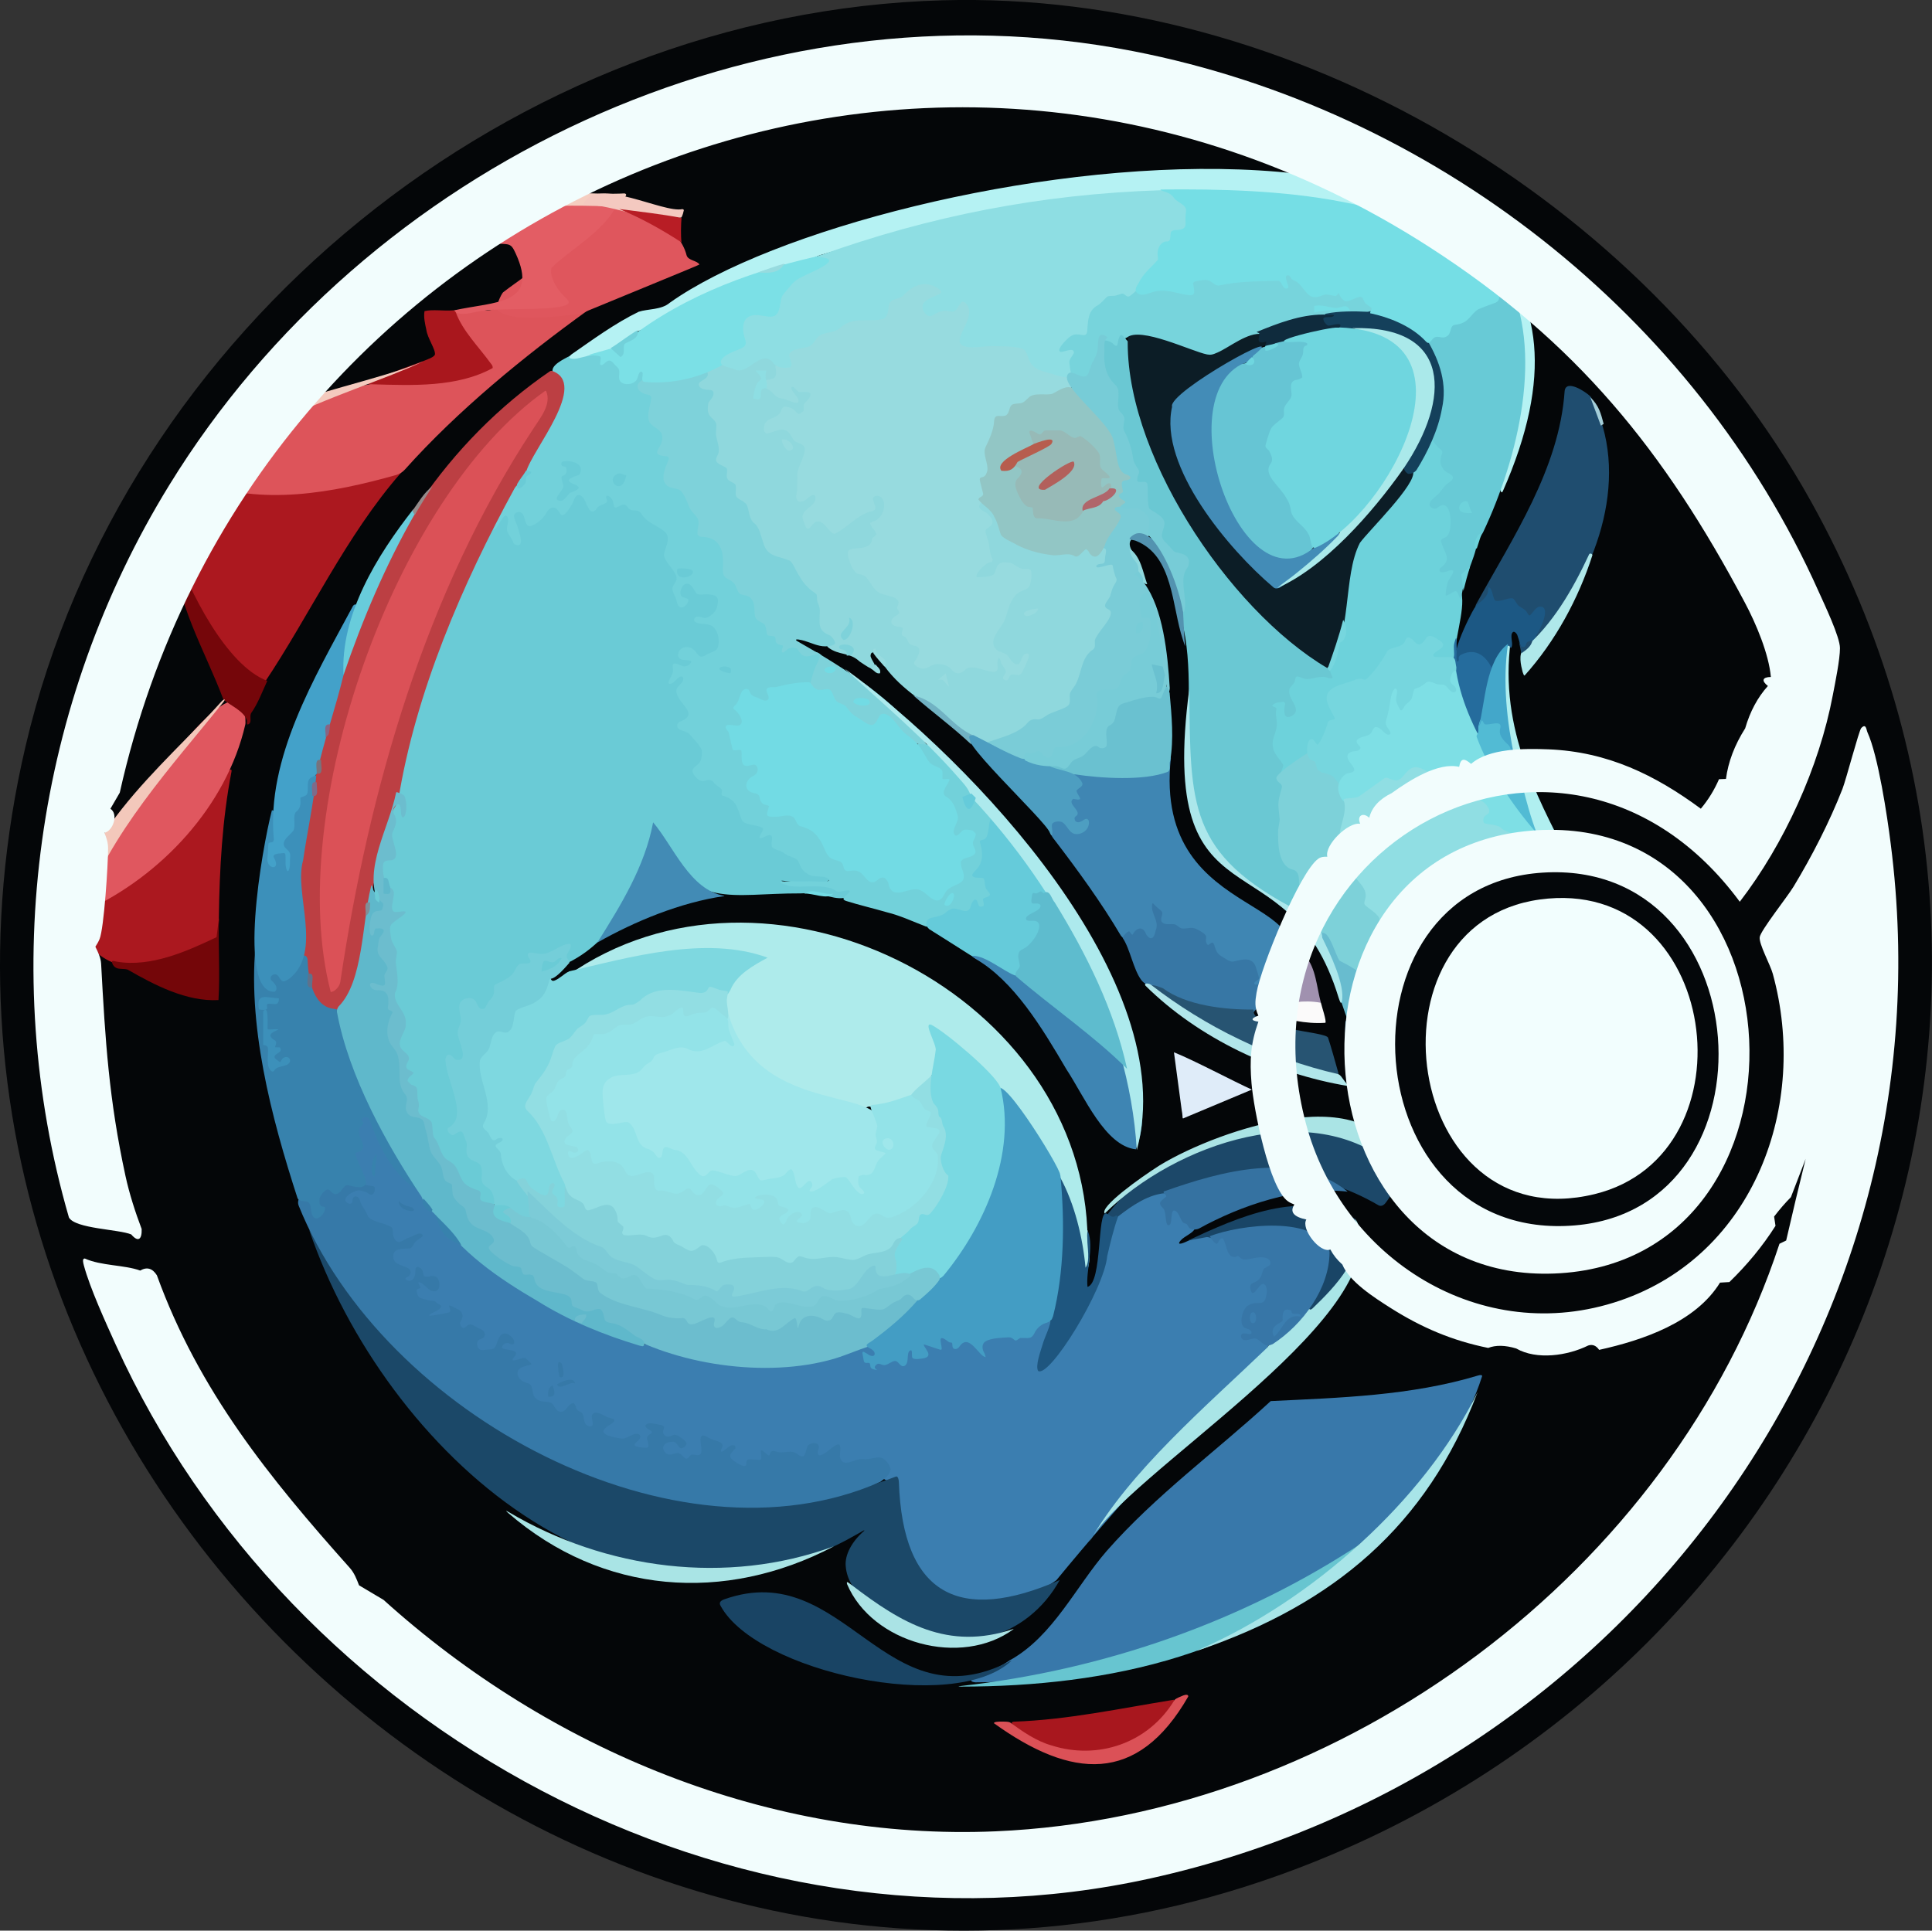 <?xml version="1.0" encoding="UTF-8"?>
<svg id="Layer_1" data-name="Layer 1" xmlns="http://www.w3.org/2000/svg" viewBox="0 0 208.25 208.13">
  <rect x="0" y="0" width="208.25" height="208.13" fill="#333333" stroke="none"/>
  <path d="M101.67.03c37.58-1.02,75.39,21.43,93.51,53.98,31.39,56.37,3.61,125.14-55.56,147.5C63.03,230.45-15.83,159.84,2.75,80.46,13.29,35.41,55.3,1.29,101.67.03Z" style="fill: #040608;"/>
  <path d="M53.15,56.9c.47-.42.75-1.26,1.25-1.6.48-.4,1.39-.77,2.04-.39.34.19.44.76.63,1.05.52.41,1.09-.52,1.42-.94.41-.54.85-.89,1.42-.69.3.13.64.55.97.28.6-.65,1.06-2.5,2.23-1.28.31.25.39.91.79,1,.26.02.63-.32.8-.67.16-.31.28-.65.56-.67.48-.06.83.37,1.17.69.36.36.83.22,1.2.47.42.5,1.21.38,1.65.75.5.81,1.07,1.18,1.94,1.58,1,.6,1.5,1.5,1,2.74-.08.31-.16.64-.04.94.35.64.83,1.37,1.24,1.97.24.27.58.34.92.44.47.11.72.65,1.17.85.85.26,2.06.19,2.28,1.23.21.61-.31,1.36-.7,1.98-.14.58.54.95.68,1.64.17.54.2,1.12.04,1.57-.15.55-.65.74-1.15.96-.46.31-1.04.47-1.51.62-.27.15-.46.55-.8.76-.26.2-.31.41-.24.7.04.2.04.41-.02.61-.12.3-.49.6-.56.87-.11.27.11.52.35.87.31.45.69,1.19.71,1.66.07.6-.4.95-.86,1.14-.1.06-.13.11-.08.17,1.4.63,3.47,2.95,1.85,4.45-.14.19-.34.47-.18.69.12.21.43.26.66.21.45-.13.88.04,1.25.38.69.53,1.11,1.29,1.81,1.74.4.31.67.75.87,1.23.14.34.24.73.47,1.02.26.31.84.37,1.28.52.74.29,1.13.85,1.77,1.25.37.29.12.92.45,1.25.65.35,1.4.86,2.16,1.11.44.27.5.75.78,1.17.43.73,1.37.58,2.08.73.39.09.7.19.67.56-.05.31-.43.61-.86.7-1.27.29-3.08-.15-4.26-.26-.35-.03-.24.03.05.09,1.91.36,4.03-.21,5.86.35.61.03,2.06-.09,1.54.91-1.08,1.15-2.85.09-4.21-.02-.42-.02-.91.02-1.4.03-7.65-.03-11.53,1.84-15.22-5.86-.21-.19-.33-.61-.49-.08-1.5,5.19-4.25,10.87-9.26,13.37-.36.14-.62.12-.67-.2-.03-.13,0-.32.01-.48.05-.06-.07-.47-.14-.35-.42.1-1.16.5-1.69.54-.66.03-1.12.37-1.37.94-.26.38-.77.2-1.16.38-.25.11-.41.37-.6.64-.44.67-1.26.93-1.8,1.45-.29.34-.35.96-.65,1.44-.5,1-1.53,1.68-2.19.5-.95-1.3-1.12.3-.95,1.08.17.71-.37,1.33-.16,2.04.35,1.15.84,2.91-.34,2.99-.2,0-.45.06-.64.14-.11.08-.17.2-.17.37.22,1.95,1.38,4.03.77,5.7-.03.16-.03.28.02.38.08.17.33.27.56.45.7.57.53,1.81.81,2.51.5.64,1.52.91,1.49,1.8.04.36,0,.81.16,1.14.17.4.63.7.88,1.1.56.73,0,1.74-.91,1.8-.77.05-1.14-.52-1.44-1.12-.19-.28-.58-.45-.89-.67-.97-.61-1.1-1.97-1.99-2.69-1.34-.95-1.83-2.86-2.09-4.34-.22-.6-1.15-.8-1.46-1.24-.39-.6.4-2.38-.61-2.66-.21-.11-.42-.18-.48-.46-.22-.59-.17-2.08-.03-2.68-.09-.46-.59-.74-.79-1.3-.2-.44-.15-.88.09-1.3.24-.43.49-.91.38-1.42-.28-1.33-1.52-2.61-.93-4.08.06-1.07-.23-2.2,0-3.25-.15-.71-.71-1.27-.69-2.14-.06-.72.21-1.2.48-1.71.11-.32-.38-.76-.3-1.37,0-.6.37-1.15.31-1.6-.08-.41-.52-.59-.75-1.18-.24-.58-.49-1.23-.46-1.71-.04-.76.88-.6,1.14-1.05.12-.45-.21-1.14-.14-1.63-.02-.56.16-1.07.26-1.61.06-.8-.05-1.75.55-2.36.12-.11.24-.26.35-.38-.22-1.03-.36-2.62.27-5.24,1.79-7.1,5.37-18.27,9.75-23.98l.08-.06Z" style="fill: #6acbd6;"/>
  <path d="M39.28,127.76c-.94-.84-1.86-3.05-.96-4.16.07-.1.1-.2.09-.33-.12-.54-.39-1.58-.14-2.23.19-.76.63-1.32,1.16-1.09,1.27,1.14,1.57,3.17,2.57,4.51.91,1.44,1.93,3.2,3.52,3.96.28.43.08.43.24,1.11.16.58.97.75,1.12.92.13.18.03.63.34,1.08.9,1.34,1.96,2.58,3.56,3.01,3.28,2.88,7.44,4.79,10.7,7.46.19.13.39.18.57.2.36,0,.57.25.99.38,1.04.09,2.23.34,3.24.81,1.03.42,1.99,1.02,2.8,1.44.47.18,1.05-.04,1.61.1,6.83,1.86,14.66,3.01,21.32.18.55-.15,1.19-.17,1.78-.16,2.04.25-.41,2.28,2.58,1.25.27-.05.55.11.73.15.14.03.22-.05.28-.25.09-.36.25-.98.67-1.07.46-.24.79,1.06,1.32.82.09.08.04-.42-.02-.44-.58-1.43,1.36-.38,1.74-1.33.42-.73,1.23-.04,1.75.21.56.26,1.07-.3,1.64-.09.33.11.62.26.96.22.74-.29,1.62-.74,2.5-.76.9-.13,1.82.11,2.68,0,.46-.13.71-.84,1.19-1.14.55-.45,1.51-.42,1.72.33-.05,1.37-1.04,2.74-1.19,4.11,4.37-3.47,6.06-9.91,7.49-15.21.15-.34.42-.53.59-.72.22-.23.32-.64.58-.9.89-.94,2.94-1.92,4.29-1.72.54.05,1.14.27.77.91-.05.19-.2.53,0,.65.25.17.71-.01,1.03.2.33.2.53.68.88,1.04.37.41.93.77.85,1.16-.15.56-1.14.87-1.55,1.35-.58.67.45.22.83.03.64-.22,1.79-.75,2.56-.56.76.03,1.6-.21,1.98.75.18.48.35.97.94,1.02.82.41,1.82,0,2.72.16,1.13.14,1.65.88.77,1.65,0-.04-.53.63-.45.61-.13.41.08.76.28,1.15.4.79.13,1.87-.69,2.24-.43.2-1.08.12-1.44.46-.31.28-.42.83-.27,1.14.4.51.99,1.02,1.44,1.57.27.27.62.54.74.83.12.33-.09.63-.33.88-7.92,7.99-15.43,16.11-22.49,24.71-8.27,5.86-17.46,2.18-17.47-9.63,0-.42-.06-.78-.43-.96-.41-.17-1.05-.36-.82-.92.09-.23.2-.47.08-.73-.39-.79-.93-.41-1.62-.27-.41,0-.86-.1-1.33.05-.47.15-.93.35-1.31.29-.49-.04-.86-.35-.96-.94-.05-.26-.08-.48-.18-.53-.17-.11-.64.31-.87.42-1.07.51-1.28.11-1.51-.9-.05-.06-.12.22-.21.52-.11.55-.52.86-1.05.7-.44-.16-.91-.55-1.43-.53-.46.02-.9.12-1.31.26-.41.13-.81.35-1.16.53-.4.22-.89.03-1.3.21-.31.17-.53.57-.94.54-.89.03-1.68-1.21-2.43-1.48-.49-.2-.41-.63-.59-1.02-.14-.26-.56-.42-.87-.51-.06-.13-.16.3-.11.38.05.46.05,1-.17,1.23-.17.23-.49.24-.85.34-.73.25-1.85.52-1.89-.58,0-.09,0-.11-.03-.06-.03.05-.09.16-.21.28-1.07.97-2.99-1.09-1.33-1.85.55-.18,1.85-.14,1.87.6,0,.21-.06.24-.11.04-.05-.19-.09-.51-.29-.6-.47-.21-1.46.07-2.01-.24-.8-.31-.56.73-.9,1.16-.59.69-2.21.32-2.12-.66-.02-.09-.08-.12-.19-.1-.23.04-.7.18-1.11.13-.86,0-2.54-.62-1.98-1.62.12-.17.21-.38.26-.58-.07-.36-.16-.3-.29-.38-.58-.1-.35.73-.53,1.09-.22.64-.99.16-1.34-.15-.38-.46-.57-1.43-1.14-1.59-.45-.06-.97.65-1.49.42-.49-.09-.71-.77-1.22-.98-.53-.2-1.18-.2-1.53-.6-.36-.29-.47-.88-.78-1.3-.26-.38-.71-.59-.99-.93-.39-.42-.35-.92-.33-1.42-.03-.22-.22-.36-.38-.55-.23-.26-.06-.59-.12-.87-.56-.35-1.69-.08-2.42-.08-.88.13-2.01-.81-1.25-1.6,1.01-.72-.09-1.01-.81-.84-.58.19-1.17-.08-1.18-.71-.05-.31.22-.84,0-1.07-.2-.14-.84.28-1.41.38-.89.24-2.54.18-1.51-.88.07-.01.25-.44.14-.41-.22-.27-1.22-.33-1.62-.83-.39-.46-.34-1.14.04-1.26.11-.07.25-.07-.04-.07-.57-.06-1.85-.15-1.35-.98.13-.18.17-.37.11-.58-.64-.34-1.73-.79-1.69-1.56-.04-.43.38-.93.3-1.39-.17-.85-.42-1.68-1.4-1.91-.53-.24-1.11-.4-1.43-.89-.13-.22-.3-.49-.43-.71-.41-.72-1.55-.14-2.02-.78-.7-1.08,1.41-2.37,2.92-1.58.14.07.18.12.13.1-.13-.04-.46-.38-.58-.52l-.09-.1Z" style="fill: #3b7eb0;"/>
  <path d="M108.96,178.92c4.58-2.6,7-7.88,10.33-11.72,5.29-6.03,11.81-10.75,17.68-16.16,7.41-.36,15.13-.57,22.36-2.76.25-.07.42-.07.43.07-.81,2.56-2.08,5.07-3.39,7.49-2.39,4.27-5.46,8.13-9.69,10.57-11.89,8.47-26.83,14.96-41.55,14.95-1.04-.11-.09-.72.72-.89.99-.32,2.17-.91,2.96-1.47l.13-.08Z" style="fill: #3878aa;"/>
  <path d="M63.43,37.98c.43.1,1.43-.19,1.87.05.2.08.43.18.62.27.88.29,1.26,1.06,1.45,1.93.12.37.48.53.78.26.28-.41.69-1.26,1.23-1.04.53.23.51.81.15,1.25-.44.56-.23,1.09.42,1.31.25.13.54.26.62.54.15.67-.06,1.56-.01,2.3.12.68,1.02.89,1.24,1.5.24.46.18,1.04-.01,1.59-.03.26-.04.48.22.63,1.36.54-.23,2.29.16,3.12.31.56,1.2.42,1.62.9.68.66.95,1.71,1.48,2.45.21.28.45.5.53.84.14.57-.13,1.3.6,1.49,1.74.4,2.24,2.06,2.06,3.74-.03.54.33.82.76,1.1.25.18.42.43.59.71.27.52.91.75,1.37,1.02.72.47.6,1.36.77,2.09.13.4.55.64.84.94.25.31.33.68.63.92.43.27.63.72,1,1.02.39.23,1.01.27,1.4.53.38.19.61.51.98.64.68.2.81.09,1.35.27,1.18.59.22,1.75-.38,2.81-.17.29-.36.6-.67.76-.97.35-2.43.29-3.45.78-.34.38-.08,1.28-.84,1.3-.58.08-1.45-.31-1.94-.77-.18-.14-.3-.19-.39-.09-.36.58-.56,1.29-.09,1.92.29.53.3,1.11-.05,1.42-.22.21-.67.25-.88.45-.39.42.03,1.28.46,1.42.38.15.68.38.71.93.02.22.09.46.23.63.18.18.54.18.84.24.67.18.77.85.42,1.42-.23.42-.85.68-.82,1.17.08.25.55.42.8.65.28.22.36.56.56.78.19.23.5.36.67.62.12.23.14.52.35.63.42.21,1.44-.08,1.9.2.66.24.78,1.1,1.49,1.29,1.34.3,2.05,1.54,2.66,2.88.42.56,1.33.61,1.63,1.26.3.52.98.28,1.45.53.49.18.87.85,1.28.93.26-.05.58-.11.81-.24,1.33-.57,1.16,1.74,2.37,1.44.68-.2,1.28-.34,1.82-.21.66.02,1.29,1.03,1.89,1.02.59-.23.91-1.23,1.63-1.41.63-.25.67-.78.55-1.45-.04-.64.1-1.19.66-1.49.67-.25.72-.47.61-1.17,0-.31.1-.61.01-.79-.08-.24-.42-.1-.73.12-.4.32-.78.46-1.12.11-.45-.51-.04-1.33.08-1.88.26-1.07-.52-1.79-1.14-2.59-.25-.45-.09-1.09-.22-1.5-.1-.37-.09-.73-.25-1.06-.29-.44-1.11-.62-1.45-1.21-.4-.54-.78-1.3-.76-1.78.02-.28.25-.38.56-.32,1.84.3,4.25,3.18,5.19,5.06.14.35.11.77.02,1.13-.1.32.21-.1.69-.12.84,0,1.59.89,1.68,1.73.16.92.38,1.97-.16,2.83-.12.2-.23.45-.3.67-.09.75.19,1.63-.36,2.31-.1.13-.18.31-.17.47.05.17.44.25.6.55.17.39.3.98.56,1.42.43.69-.36,1.35-.62,1.93-.24.41-.81.26-1.23.31-.33.03-.57.25-.9.34-.43.13-1.04-.09-1.54-.06-.31.04-.53.25-.79.41-.62.28-1.47.48-1.96.79-.07,0-.22.01-.29.02-1.35-.51-2.78-1.19-4.22-1.54-1.47-.43-3-.78-4.39-1.22-.22-.07-.34-.16-.29-.3.08-.23.76-.65.65-.78-.06-.16-.82.05-1.09.08-.31.05-.48-.23-.95-.38-1.45-.41-3.01-.03-4.47-.24-2.18-.65-.16-.47,1.62-.49,1.03-.08,3.01.23,2.62-.27-.6-.48-1.69-.04-2.31-.58-.5-.27-.76-.81-.89-1.2-.24-.61-.99-.51-1.53-.96-.36-.3-.85-.36-1.23-.56-.12-.14-.18-.08-.19-.54.03-.26.18-.82-.12-.87-.26-.14-1.04.49-1.15.28-.17-.19.56-.83.3-1.07-.54-.34-1.51-.26-2.05-.64-.29-.21-.34-.81-.65-1.48-.25-.78-.97-1.22-1.68-1.38-.09-.1.04-.45,0-.6-.13-.27-.55-.41-.82-.72-.35-.52-.72-.33-1.19-.22-.44-.01-.8-.36-1.02-.73-.42-.64.27-.84.61-1.25.24-.33.32-.99.25-1.37-.26-.62-.85-1.16-1.32-1.71-.38-.4-.93-.29-1.27-.68-.14-.44.01-.46.16-.64,2.35-.88-.17-1.89-.3-3.27-.11-.61.9-.91.72-1.51-.27-.39-.71.23-.95.43-.23.26-.88.47-.5-.26.12-.22.26-.45.32-.66.1-.3-.06-.71.04-.92.11-.27.66.01.91.12.3.14.61.07.87-.13.5-.51-.08-.41-.7-.5-.59-.07-.63-.55-.41-.96.41-.6,1.3-.53,1.76.07.47.69.65.66,1.22.31.37-.21.94-.3,1.15-.68.32-.78.05-2.33-.96-2.53-.48-.16-1.34.04-1.58-.49.11-.65.78-.28,1.14-.23.49,0,1.19-.6,1.33-1.12.18-.71.29-1.32-.66-1.39-.56-.14-1.06.1-1.5-.1-.28-.29-.58-1.26-1.19-1.05-.46.07-.78,1.02-.44,1.33.26.23.77.13.71.47-.03.33-.47.79-.79.72-.36-.03-.43-.58-.52-.89-.14-.42-.55-.97-.34-1.37.09-.22.29-.46.37-.68.22-.85-1.34-1.89-1.34-2.76.13-.8.7-1.58.24-2.29-.63-.76-2.13-1.06-2.72-2.18-.51-.57-1.05.04-1.51-.73-.42-.55-1.04.31-1.33.1-.13-.1-.09-.54-.29-.86-.3-.51-.85-.55-.53.11.15.41-.9.45-1.08.86-.79,1.09-1.09-.62-1.48-1.13-.51-.56-.87-.26-1.06.4-.28.57-.73,1.26-1.05,1.44-.11.06-.21.04-.29-.03-.18-.17-.39-.71-.75-.75-.31-.06-.59.18-.79.5-.35.64-.87,1.12-1.53,1.42-.56.28-.73-.17-.89-.85-.14-.58-.57-.76-.97-.45-.35.34.14.94.33,1.72.18.63.71,2.12-.42,1.6-.1-.08-.14-.2-.19-.34-.14-.43-.64-.79-.62-1.29,0-.33.19-.8.11-1.14-.05-.28-.22-.38-.4-.24-.36.35-.59,1.02-.95,1.33-.15.14-.23.13-.26.02-.14-.51.73-3.11,1.76-4.3.5-.69,1.09-.47,1.46-1.07.36-.53.16-1.27.27-1.82,1-2.11,4.92-7.57,3.28-9.22-1.06-.91.47-1.67,1.27-2.1.68-.32,1.46-.84,2.2-.55l.13.03Z" style="fill: #72d1da;"/>
  <path d="M33.38,132.62c12.33,20.91,39.42,35.74,63.24,26.54.18.04.25.28.27.62.42,12.2,6.55,15.28,17.34,10.55-3.44,6.27-11.2,8.65-17.55,4.41-2.45-1.31-5.27-3.02-5.52-5.89-.12-1.23.67-2.7,2.01-3.84,0-.14-.43.21-.68.32-25.26,14.63-51.03-9.01-59.14-32.67l.03-.04Z" style="fill: #1b4868;"/>
  <path d="M83.76,39.42c.12.28.4.58.36.92-.03.53-.53.99-1.04.82-.23-.04-.48-.1-.64-.06-.16.03-.19.22-.1.35.25.27.79.03,1.18.41.32.26.92.72,1.3.61.28-.21-.06-.86.18-1.1.39-.52,1.01.12,1.55.21.34.11.68.12.91.27.87.6-.03,1.45-.27,2.21-.15.44-.38.81-.76.9-.52.17-.96-.46-1.41-.52-.57-.02-1.02.69-1.48.99-.26.21-.48.38-.44.43.3.02,1.24-.23,1.66-.02.55.12.91.87,1.4,1.28,1.87.93.77,2.37.32,3.85-.05.43-.16,1.9-.14,2.36.05.09-.02.18.25.04.96-.74,2.3-.81,1.64.79-.19.46-.76.85-1.02,1.33-.23.52.22.44.61.22.27-.12.53-.09.79.02.53.18.96,1.02,1.45.94,1.1-.51,2.33-1.4,3.37-2.06.34-.33.21-1.01.33-1.38.56-1.15,2.3.42,2.04,1.47-.05.76-.76,1.28-1.09,1.93-.04.26.21.59.19.89-.06.44-.46.92-.68,1.33-.25.56-1.19.58-1.86.8-.55.27-.32,1.15-.01,1.48.21.26.56.29.89.46.45.2.76.74,1.09,1.13.57.78,1.65.97,2.54,1.49.11.15.33.45.45.6.14.54.09.52.08.79-.03.44-.41.99-.63,1.18-.15.17-.08.2.21.3.97.3.91,1.59,1.8,2.01.4.2.8.51.8.98.12.41-.43.98-.19,1.33.62.09,1.36-.52,2.03-.32.69.02,1.18.61,1.77.82.51.03,1.08-.45,1.64-.43.95-.23,2.37,1.02,2.25-.77-.02-.16-.08-.32-.16-.48-.93-1.27.27-2.47.86-3.57.29-.69.44-1.46.81-2.06.35-.6.78-1.18,1.41-1.44.19-.1.4-.24.54-.4.55-1.01-1-1.17-1.67-1.63-.72-.44-1.07.29-1.45.88-.42.41-.44.34-.7.46-.99.38-2.43.06-1.64-1.2.27-.43.79-.79,1.06-1.24.15-.55-.03-1.26-.18-1.85-.21-.6-.38-1.07-.02-1.47.82-.78-.55-1.34-.8-2-.12-.28.02-.46.34-.63,1.61-.67,2.58,2.08,2.87,3.19.88.88,2.24,1.32,3.32,1.71,1.26.31,2.4.02,3.74.27.65.12,1.21-.56,1.63-.55.36,0,.7.57,1.08.54.45.02,1.13-.57,1.41-.31.24.2.11.94.25,1.3.13.38.51.62.69,1.02.34.65.43,1.44.08,2.07-.26.81-.81,1.57-.38,2.4.3,1.2-.97,2.09-1.44,3.12-.22.41-.21.83-.36,1.17-.24.53-.83,1-1.11,1.64-.3.55-.48,1.28-.65,1.89-.14.5-.59.85-.71,1.27-.1.63-.09,1.33-.69,1.78-.66.53-2.16.99-2.99,1.41-.33.06-.67.08-.97.27-1.48,1.32-3.6,2.07-5.58,1.89-.43-.04-.61-.47-.87-.68-1.15-.48-2.16-1.5-3.22-2.26-2.48-1.86-5.26-3.51-6.82-6.31-.21-.36-.82-.9-.92-.27-.05.21.23.59.39.91.71,1.43-1.1.07-1.56-.22-1.16-1.07-2.23-.62-3.42-1.54-.31-.38-.18-.9-.64-1.16-1.42-.71-.35-3.6-1.7-4.78-1.08-.7-1.38-2.38-2.32-3.11-.8-.2-1.92-.51-2.46-1.31-.34-.43-.59-.97-.76-1.63-.15-.76-.62-1.18-.98-1.73-.24-.41-.18-1-.46-1.39-.27-.4-.86-.59-1.04-1-.16-.29-.1-.71-.25-1.02-.12-.33-.47-.53-.66-.81-.2-.34-.18-.81-.48-1.13-.27-.33-.76-.57-.84-.96-.09-.31.11-.64.18-1,.12-.66-.21-1.39-.14-2.05.02-.31.03-.6-.08-.86-.4-.69-1.12-1.42-.81-2.31.09-.32.3-.57.32-.88.04-.17-.62-.32-.64-.34-.42-.14-.91-.46-.66-.91.22-.5,1.17-1.03,1.53-1.69.14-.18.33-.37.54-.48.47-.14.84,0,1.18-.12.42-.21,1.2.11,1.76.08.95-.23,1.74-1.31,2.76-1.14.81.09,1.02.62,1.06,1.21l.05.13Z" style="fill: #8fd8dd;"/>
  <path d="M117.23,132.63c.07.64.19,1.7.18,2.49.12,1.34-.45,2.98-.73,1.41-.7-7.3-4.56-13.04-8.61-18.96-2.37-1.85-4.38-4.26-6.92-5.97-.2-.09-.06.32.03.73.24,1.12.27,2.57-.62,3.36-.55.85-.87,2.39-2.11,2.37-.25.07-.28.39-.54.57-.91.47-2.48.92-3.44.85-.37,0-.6-.23-.84-.19-.23.04-.54.32-.89.29-5.74-.46-13.12-3.75-14.18-9.88-.1-.43-.48-.59-.66-1.02-.24-.57-.08-1.37.38-1.74.17-.2-.01-.46.09-.8.52-1.01,1.45-1.87,2.42-2.51.28-.18.35-.31.09-.38-6.38-1.15-12.99-.27-19,2.1-.32.08-.63.04-.71-.17,21.25-14.99,54.83,1.37,56.03,27.31v.13Z" style="fill: #aeebeb;"/>
  <path d="M39.39,127.7c.2.15.59.1.83.17.38.07.13,1.11-.32.9-.49-.3-1.12-.63-1.75-.3-.59.24-1.07.7-.89,1.02.19.32.72.42.72,0,.01-.24.12-.59.43-.5.45.09.36.68.7,1.11.26.33.44.8.6,1.08.42.56,1.84.68,2.46,1.09.25.22.12.54.2.86.25.99.73.86,1.45.39.55-.19.85-.39,1.31-.54.15,0,.22-.06.41.14.14.26-.56.48-.78.77-.24.29-.3.66-.64.7-.67.03-1.93-.08-1.71,1.09.25.94,1.81.7,1.85,1.45,0,.19-.08.34-.22.46-.1.06-.38.15-.32.29.55.56,1.11-.16,1.04-.8.06-.26-.06-.43.28-.51.36.12.36.21.47.34.13.21.09.45.16.59.07.15.31.16.59.11.68-.21,1.09.13,1.1.85.04.87-.74.93-1.24.43-.27-.24-.61-.56-.87-.65-.36-.14,0,.36.07.51.02.29-.44.04-.4.42,0,.23.11.57.29.7.26.15.72.22,1.07.33.43.05.59,0,.8.25.16.18.56.2.45.45-.05.37-1.23.63-1.27.93.14.07,1.73-.25,2.15-.35.23-.14.08-.41,0-.61-.14-.39.76.23.99.3.31.14.5.48.46.79-.05.24-.21.45-.3.68.03.09.09.27.12.35.33.3.33.13.53.06.52-.57.84-.11,1.41.15.34.09.66.34.64.72-.15.45-.31.33-.51.46-.45.12-.41.87-.02,1.1.18.1.44.05.74.02.32-.02.64-.03.81-.17.33-.33.39-1.37.93-1.54.49-.22,1.39.56,1.19,1.03-.06.14-.23.13-.4.06-.38-.26-.91.02-.88.43.07.27,2.08.1,1.36.9-.81,1,.8.01,1.17.22.11.07.66.58.65.66-.6.2-1.74.24-1.48,1.19.09.39.55.69,1.04.83.8.2.31,1.28.97,1.69.54.53,1.49.06,1.85.72.1.19.26.39.41.55.41.29.8.07,1.07-.36.18-.24.48-.48.65-.44.04-.12.29.38.26.4.05.29.27.47.53.55.53.26.1,1.34.9,1.54.76.08.16-.84.31-1.21.33-.67,1.33.12,1.78.27.31.09.66.14.64.3-.07.3-.69.56-.88.75-1.12.84,1.13,1.14,1.72,1.22.55.02,1.29-.75,1.83-.45.68.63-1.74,1.24.41,1.41.7.13.65-.1.47-.82-.29-.71,1.01-.6.27-1.07-.39-.17-.73-.49-.24-.68.3-.1.69,0,1.03.06.3.08.57.05.74.29.02.17-.31.63.09.93.26.24.61.07.84-.04.24-.13.52-.01.92.29.48.31.91.7.13,1.1-.48.16-.53-.79-1.1-.68-.45,0-1.07.23-.97.77.06.34.41.63.74.61.33-.01.69-.24.97-.13.25.06.61.55.62.5.34.26.46-.27.72-.36.35-.06.93.26,1.04-.24.18-.51-.57-2.37.63-1.67.48.25.47.23.71.32.5.17,1.24.28.86.93-.1.22-.11.4.07.33.33-.12.84-.86,1.3-.66.1-.07.18.35.07.36-.64.67-.78.89.16,1.49.39.26.82.41.96.34.24-.11-.08-.63.4-.7.37,0,.81.03,1.18.07.24-.06.12-.56.09-.86-.04-.52.61.32.84.36.16.03.14-.26.27-.38.12-.15.39-.07.71.02.73.19,1.47-.31,2.11.23.95.71.81-.24,1.12-.9.46-.48,1.56-.38,1.1.51-.2,1.09.97.18,1.35-.17,1.3-1.03,1.07-.28,1.02.83.25,1.37,1.69.14,2.5.26.69.14,1.6-.4,2.14-.06.34.19.78.71.82,1.16-.04.6-.63,1.01-1.1,1.36-21.94,9.67-53.57-7.11-62.7-29.78-.18-.47.03-1.08.61-1.02.34.05.65.21.86.03.37-.4.93-1.58,1.71-1.24.18.09.38.14.58.14.28-.02.58-.4.89-.57.26-.14.53-.13.81-.06.58.15,1.22.17,1.53.42l.11.06Z" style="fill: #3679a8;"/>
  <path d="M121.34,36.55c.14.17.45.38.49.77,1.35,13.87,10.87,26.74,21.67,34.84.11.14.38.28.6.44.23.27.23.65-.15.84-.33.17-.82.06-1.19.04-.49,0-1.01.11-1.51.12-.57.05-1.33.17-1.56.8-.03.6.52,1.31.56,1.93.06.36.03.67-.12.91-.21.46-1.58.59-1.84.03-.07-.1-.11-.16-.12-.08,0,.28.05.87.05,1.19-.25,1.16-.67,1.97.06,3.01.17.28.48.58.53.82.11.47-.72.9-.67,1.4-.02.41.49.9.55,1.38-.21,2.46-.78,5.34.13,7.71.24.51,1.02.6,1.32,1.05.73.9.46,2.14.4,3.23-.04.57.62,1.25-.05,1.39-1.69-.28-4.15-2.16-5.57-3.06-10.67-5.63-4.94-18.68-7.57-28.53-.01-.67.26-1.36.05-2.07-.15-1.11-.6-2.26-.21-3.35.67-1.03.5-1.13-.65-1.53-1.1-.5-2.21-1.89-1.67-3.1,0-.08,0-.25,0-.33-.27-.58-1.17-1.04-1.41-1.68-.35-.55-.27-1.38-.38-1.98-.15-.42-.83-.2-.94-.63-.15-.48.02-.65-.01-1.3-.41-.94-.68-1.85-.87-2.93-.17-.45-.49-.8-.59-1.19-.19-.47-.01-1.05-.04-1.58-.45-.87-.79-1.55-.66-2.69-.01-.09-.04-.28-.05-.38-.08-.28-.33-.39-.52-.64-.69-.94-.94-2.47-.86-3.58.04-.43.14-.8.31-1.03.19-.3.59-.27.87-.47.72-.54,1.71-1.51,1.58.11l.05.11Z" style="fill: #6ac8d3;"/>
  <path d="M43.22,50.97c-5.93,6.77-9.85,15.37-14.73,22.65-.45.68-.93-.06-1.38-.39-4.08-3.58-7.38-8.63-8.35-13.94-.08-.35-.3-.39-.43-.6-.11-.36-.05-.39-.04-.59.41-1.99.6-4.88,2.23-6.17.54-.43,1.34-.58,2.01-.32,6.33,1.98,13.04,1.02,19.32-.84.38-.15,1.15-.11,1.35.11l.02.08Z" style="fill: #ac181f;"/>
  <path d="M49.16,33.43c.96-.15,3.05.28,4.06-.1.12-.09.25-.28.39-.28.19-.02.38.32.66.34,2.71.08,6.4-.1,9.05.09-6.84,4.93-14,10.79-19.67,17.13-.26.29-.58.49-.96.6-6.82,1.92-14.52,3.35-21.29.71-.27-.13-.46-.37-.42-.62,5.55-5.66,13.91-9.4,21.82-10.36,2.39-.07,6.03-.13,8.51-.82.58-.19,1.02-.36,1.01-.66-1.11-1.65-2.5-3.26-3.37-5.07-.1-.27-.12-.71.1-.88l.1-.07Z" style="fill: #dd545a;"/>
  <path d="M126.21,81.69c-2.05,18.87,19.74,14.15,10.67,25-.5.66-.97.46-1.49.06-.25-.17-.53-.33-.57-.56-.06-.27.19-.69.17-1.08.01-.5-.28-1.01-.81-1.03-1.01.16-2.13.23-2.93-.57-.25-.21-.42-.52-.65-.74-.32-.32-.82-.36-.97-.69-.17-.55-.21-1.22-.96-1.36-.47-.15-1.01.03-1.47-.11-.3-.08-.55-.24-.86-.32-1.31-.46-1.1.38-1.7,1.18-.35.39-.77.4-1.16,0-.18-.21-.37-.46-.56-.51-.24-.1-.48.16-.73.25-.4.16-1.08.07-1.37-.34-2.07-3.52-4.67-7.09-7.16-10.34-.72-.8-1.11-2.76.4-2.57.81.08,1.29.96,1.99,1.3.22.07.49-.1.52-.17.06-.11-.25-.09-.56-.11-.24-.03-.43-.14-.55-.3-.34-.36.09-1.05-.18-1.55-.21-.4-.39-.82-.18-1.17.22-.33.39-.78.54-1.14.14-.19.3-.32.29-.48,0-.23-.38-.57-.24-.88.06-.22.22-.41.44-.49,2.98.12,6.26.71,9.2-.32.37-.25.16-1.24.8-1.04l.07.08Z" style="fill: #3f86b3;"/>
  <path d="M59.43,39.96c4.15,1.33-2.13,8.61-2.72,10.92-.05.24-.15.5-.25.72-.29.49-.76.59-1.01,1.07-5.62,10.27-10.66,22-12.52,33.56-.07.47-.48.81-.61,1.27-.34,2.43-.8,5.43-1.99,7.6-.29.8.07,1.42-.31,2.1-.16.32-.43.75-.51,1.3-.01.94.23,1.47.11,2.47-.23,2.45-.67,5.81-2.34,7.6-.26.25-.56.29-.83.38-.27.13-.56.4-.92.36-1.03-.14-2.24-1.54-2.01-2.48.02-.48-.07-1.01-.21-1.47-.16-.35-.55-.56-.62-.98-.65-6.33-1.24-13.48,1.28-19.63.05-.23-.03-.43-.11-.58-.09-.15-.03-.28.05-.4.18-.21.24-.43.41-.83.49-.85-.25-1.51,0-2.42.12-.61.54-.79.8-1.21.14-.3.28-.76.34-1-.55-1.35.47-3.11.89-4.45.12-.68.51-.81.77-1.42,3.09-12.97,11.18-24.93,22.19-32.44l.14-.02Z" style="fill: #bc3f43;"/>
  <path d="M154.55,47.37c.75.11,1.35.66,1.41,1.49.04.33-.04.74.14,1.08.19.39.62.64.89.98.59.74-.17,1.29-.76,1.73-.41.4-.93,1.1-1.32,1.39-.12.12.52-.23.87-.16.32.03.58.22.78.49.81,1.14.38,2.98-.38,4.09,0,.48.41,1.07.36,1.59,0,.24,0,.46.12.62.21.27.68.43.61.86.01.54-1.1,1.33-.43,1.71,1.51.32.42,3.95.08,6.25-.15.65.04,1.17-.26,1.54-.53.68-2.96.52-2.49-.64.07-.24.98-.71.76-.82-.21-.26-.71-.41-.98-.06-.4.41-.75.75-1.26.53-.24-.1-.49-.44-.7-.47-.17-.05-.31.1-.47.27-.38.42-1.13.54-1.66.88-.43.5-.59,1.27-1.11,1.74-.48.5-1.02,1.04-1.69,1.3-1.13.33-3.68.04-3.53,1.76.18.91,1.26,1.95.46,2.4-1.06.5-.87,2.98-2.4,2.74-.65.15-.68.81-1,1.29-.42.63-1.82,1.76-2.42,1.58-.31-.08.23-.86.14-1.08-.26-.54-.98-1.11-1.08-1.82-.22-.91.31-1.54.4-2.39.06-.48-.2-1.23-.06-1.74.13-.33-.51-.25-.41-.47.23-.31.9-.36,1.15-.37.18.02.22.12.21.28-.16.55-.22,1.83.82,1.18,1.02-.7-.55-1.76-.37-2.73.02-.29.3-.45.47-.71.19-.24.15-.61.28-.72.15-.14.62.16.96.22.3.06.56,0,.87-.07.31-.07.63-.14.97-.14.41-.06.79.27,1.11.12.03-.17-.32-.61-.25-.93.5-1.63,1.21-3.38,1.25-5.11-.05-.34-.3-.63-.34-1.04-.13-6.03,3.98-9.97,7.21-14.46.18-.26.52-.41.71-.55.21-.16.12-.39.1-.57-.01-.16.06-.27.18-.5l1.15-2.1c.15-.3.39-.39.72-.44h.14Z" style="fill: #6dd2db;"/>
  <path d="M61.32,104.72c6.42-1.49,14.78-3.92,21.42-1.48-1.49.82-3.31,1.79-4,3.46-.13.23-.26.52-.52.61-.48.23-1.41-.41-1.9.08-1.71.68-3.7-.51-5.49.02-.9.15-1.44.95-2.18,1.39-1.11.14-2.25.63-3.24,1.1-.37.09-.98.02-1.42.15-.26.12-.33.51-.62.76-.26.26-.67.37-.92.62-.48.7-.96,1.3-1.86,1.52-.54.22-.54.79-.69,1.31-.11.38-.27.72-.46,1.05-.33.61-.87,1.13-1.32,1.7-.23.31-.26.67-.38,1.02-.12.45-.52.85-.63,1.33-.01.24.25.42.45.64,1.56,1.68,2.52,4.17,3.28,6.24.4.95.1,1.78.49,2.82.19.93.08,1.7-.81,1.54-.23-.07-.32.03-.61-.37-.14-.32-.06-.81-.29-.88-.25-.09-.74.11-1.14-.07-.41-.16-.78-.43-1.12-.75-.65-.76-1.04-1.11-2.04-1.2-1.52-.18-1.67-2.04-2.02-3.15-.51-.55-.87-1.26-1.27-1.9-.29-.35-.63-.58-.62-.97-.02-.65.85-1.53.63-2.28-.29-2.36-1.9-4.36.07-6.22.48-1.07.36-2.07,1.74-2.04.25-.01.49-.1.67-.27.32-.72.4-1.72,1.1-2.18.62-.28,1.55-.28,2.06-.86.6-.47.7-1.34,1.11-2,.74-.65.36.55,1.05.22.45-.18,1.02-.72,1.34-.88l.14-.06Z" style="fill: #7ed8e0;"/>
  <path d="M161.91,53.07c-.16.05-.23-.34-.18-.69,1.94-6.99,3.16-14.74.93-21.75-.14-.65-.62-.75-1.19-1.06-9.74-8.16-23.54-7.98-35.59-9.06-12.72,1.33-25.23,3.32-37.49,7-.76.26-1.41.82-2.32.98-.8.23-1.59-.16-2.29.3-.65.38-1.45.43-2.15.67-.39.18-.66.54-1.06.72-4.24,1.43-8.02,4.2-12.12,5.64-.56.42-1.11,1.33-1.78,1.68-.34.17-.67.16-.87.31-.18.11-.32.32-.56.42-.63.12-1.41-.08-2.09.19-.54.11-1.36.43-1.76.16-.07-.08.02-.22.2-.37,2.32-1.61,4.68-3.35,7.25-4.6,1-.33,2.45-.19,3.35-.97,21.95-15.6,111.87-29.51,89.78,20.36l-.08.05Z" style="fill: #b5f2f3;"/>
  <path d="M162.32,29.8c4.27,7.92,1.24,19.75-2.42,27.5-.2.44-.53.7-.66,1.19-.34,2.02-1.52,3.82-1.7,5.89-.09.37-.17.14-.34-.27-.11-.26-.19-.42-.38-.37-.32.1-.98.65-.99.39-.02-.34.15-1.22.31-1.57.22-.41.95-1.23.11-1.07-.37.17-1.25.45-1.06-.19,1.16-.93.81-1.21.28-2.51-.08-.2-.15-.39-.14-.5,0-.25.35-.24.61-.45.76-.61.55-4.4-.94-3.14-.23.25-.78.15-.89-.23-.09-.3.25-.64.57-.91.82-.59.7-1.03,1.61-1.62.89-.7-.28-.82-.69-1.32-.41-.62-.35-.83-.27-1.39.22-.61.19-.59-.27-.97-.51-.51-1.13-1.22-.79-1.98,1.52-3.58.39-5.98-.48-9.53-.24-.86.47-1.17,1.34-1.12.08-.03.25-.09.34-.12.35-.25.42-.89.85-1.08.3-.18.88-.18,1.27-.5.47-.43.83-.9,1.33-1.17.52-.4,1.32-.44,1.84-.88.15-.24-.06-.7.01-1.11.03-.78.68-1.59,1.41-1.08l.11.1Z" style="fill: #68cad6;"/>
  <path d="M27.7,101.14c.14-.03.36.18.41.41.16,1.11-.42,4.18.61,4.57.17.07.25,0,.19-.19-.76-1.41.65-2,1.65-.96.53.31.96-.25,1.23-.71.2-.32.24-.74.5-1.03.34-.38.79-.29.86.19.06,1.81.48,5,2.74,5.32.34.05.76.11.89.48,1.35,6.64,5.31,12.47,8.01,18.57.03.14.2.48-.12.28-2.5-1.77-3.84-4.53-4.84-7.38-.17-.35-.71-.4-.87.01.12.27.19.25.21.38.03.16-.26.27-.39.49-.53,1.05,1.39,2.25-.41,2.68-.34.31,1.39,2.9,1.02,3.45-.41.55-1.39.15-1.93.06-.32,0-.56.46-.78.7-.4.44-.79.29-1.12-.13-.45-.37-.98.49-1.12.87,0,.14,0,.43.01.58.12.36.5.27.58.37.09.74-1.12,1.91-1.45.61-.13-.59,0-1.29-.81-1.26-.26-.05-.57-.06-.7-.33-2.83-8.73-5.5-18.84-4.45-27.97l.07-.04Z" style="fill: #3782ad;"/>
  <path d="M76.28,40.23c.11.51-.48.69-.82.95-.23.2-.16.52.17.69.61.31,1.26-.04,1.28.53.03.43-.45.78-.56,1.06-.04.33-.11.71,0,1.03.12.52.73.73.85,1.18.06.46-.12,1.1.05,1.58.08.4.32,1.01.2,1.58-.09.29-.27.48-.27.78.05.44.94.63,1.15.88.15.23-.1.83.07,1.09.09.31.64.38.87.66.17.45-.1,1.01.13,1.34.33.38.63.29,1.07.81.32.61.22,1.55.85,2.03.33.26.59.87.64,1.11.47,1.32.36,2.13,2.13,2.56.33.09.72.23,1.04.35.35.25.58.97,1.05,1.69.49.89,1.13,1.45,1.79,1.89.17.21.04.58.15.88.09.25.24.54.25.9-.02,1.49-.28,2.16,1.11,2.71.26.2.61.69.52.89-.13.19-.68.28-1.04.28-.8,0-1.48-.37-2.23-.59-.22-.07-1.23-.32-.84,0,4.96,2.82,10.64,6.33,13.95,11.12-.06.13-.79-.07-1.2-.02-.44.03-.76-.22-1.1-.54-.68-.57-1.34-1.27-1.95-1.86-.4-.25-.52.39-.79.59-1.34,1.03-2.97-.74-3.78-1.69-.36-.3-.97-.33-1.24-.73-.28-.3-.29-.88-.68-.96-.53-.06-1.62.05-1.81-.66-.01-.6.27-1.49.47-2.11.43-1.09,1.15-1.93-.11-1.61-.36.09-.68.22-1.05.06-.45-.19-.5-.68-.79-.81-.46-.12-.49-.04-.74.02-.23.06-.55.51-.71.45-.1-.03-.11-.25-.03-.45.06-.15.11-.25.03-.3-.41-.12-.54-.08-.73-.39-.07-.23.02-.5-.16-.58-.43-.16-.64.05-.81-.29-.03-.25-.09-.67-.2-.94-.19-.35-.98-.34-1.09-1.04-.09-.6.04-1.29-.37-1.77-.26-.4-.8-.4-1.16-.52-.22-.08-.34-.41-.48-.75-.21-.64-.73-.75-1.19-1.07-.32-.34-.25-.78-.24-1.26.09-1.85-.45-3.11-2.46-3.12-.06-.04-.19-.13-.25-.17-.16-.35.16-1.16.06-1.59-.19-.6-.86-.91-1.06-1.64-.33-.69-.56-1.51-1.13-1.71-.75-.22-1.16-.14-1.49-.81-.32-.79.33-1.96.5-2.47.01-.12-.04-.21-.18-.27-2.29-.18-.2-.97-.57-2.32-.16-.68-1.26-.94-1.38-1.49-.28-.72.16-1.73.23-2.47.01-.28-.2-.36-.52-.41-.53-.09-1.23-.62-.86-1.18.86-1.05,2.51-.58,3.72-.89,1.06-.09,2.09-.45,3.12-.56.24.02.45.07.57.23l.06.12Z" style="fill: #7ed2da;"/>
  <path d="M171.5,42.85c4.32,8.15.87,18.49-4.97,25.46-.22.26-.64.44-.93.39-.79-.07.67-2.31.3-2.51-.23,0-.63.32-.86.45-.49.14-.7.02-1.05-.35-.63-.53-1.08-1.35-2.01-.98-.62.22-1.24-.3-1.81-.12-.34.22-1.49.89-1.05-.06,3.96-7.2,8.95-14.58,9.53-22.95.13-1.38,2.32.09,2.77.55l.09.11Z" style="fill: #1f4d6f;"/>
  <path d="M142.24,100.52c0-.47.27-.68.73-.4.92.62,1.24,2.21,1.76,3,.92.68,2.12.92,2.93,1.96.76.73,1.16,1.86,1.85,2.73.28.23.69.25,1.05.38,3.07.91,5.08,4.3,8.21,4.39.25.11.49.37.78.5.79.27.98.49.76,1.47-.08.47.03.88.28.78.59-.33,1.26-1.09,1.85-1.53,1.01-.41,2.12-1.3,3.3-.94.78.46,1.62-.15,2.41-.11.33.05.45.29.54.69.2.9-.42,1.21-1.01,2.09-1.07,1.35-3.48,4.15-4.84,4.14-.62,0-1.31.11-2.03.16-14.4,1.2-14.09-7.2-18.56-18.25-.12-.37-.06-.66-.02-.91l.02-.15Z" style="fill: #68bccf;"/>
  <path d="M23.6,99.08c-.06.71,0,1.74-.35,2.47-.57.56-1.54.82-2.31,1.21-3.49,1.56-7.41,2.4-10.32.1-.72-.5-1.62-.9-2.09-1.66-.45-.67-.73-2.06.01-2.77.24-.18.56-.28.82-.48,5.6-3.74,11.19-7.91,14.52-14.05.17-.38.64-.88.98-.94.1-.01.12.08.09.24-.99,5.11-1.29,10.48-1.36,15.72v.16Z" style="fill: #ab181f;"/>
  <path d="M66.82,22.52c2.8.71,6.37,1.81,7.19,5.01.18.58,1.16.55,1.38.99-.45.23-8.89,3.67-11.96,4.95-.3.11-.72.35-1.03.39-3.67.45-7.94.75-8.81-.51-.18-.27.4-1.58.63-1.83,1.6-1.26,3.21-2.11,4.41-3.79,2.04-2.53,4.07-7.8,8.04-5.27l.15.07Z" style="fill: #df565d;"/>
  <path d="M26.44,78.11c-2.02,8.8-9.09,16.33-17.15,20.04-.46.24-.6-.56-.58-.76.55-3.49,17.84-29.82,17.75-19.44l-.02.16Z" style="fill: #e0575f;"/>
  <path d="M120.66,54.4c2.08-.67,4.57.68,3.39,3.11-.43.83-1.41.04-2.02.56-.42.38-.27.92.04,1.4.42.56.71,1.22.69,1.86.02.39.33,1.13.58,1.54,2.02,2.76,2.52,7.54,2.75,11.32,0,.17-.11.7-.29.33-.06-.32-.04-.67-.16-1.06-.02-.44-.38-.73-.53-1.01-.04-.19.09-.38.08-.54,0-.16-.13-.26-.25-.37-.27-.53-.25-2.19-.39-2.93-.02-.15-.03-.2-.05-.14-.07.36-.2,1.27-.44,1.67-.3.77-1.13.82-1.57,1.39-.12.36-.11.82-.39,1.14-.19.3-.59.49-.79.85-.25.41-.27.99-.74,1.21-.36.21-.91.18-1.43.16-.18,0-.3.06-.36.18.01,2.52-1.42,6.28-4.51,5.81-.22.17-.4.42-.46.69-.43,1.11-1.47.14-2.51.12-.58-.02-1.1.43-1.67.36-1.12-.05-2.64-.82-3.19-1.68-.09-.18-.03-.32.17-.41,1.41-.5,3.2-.89,4.16-2.05.27-.33.64-.42,1.05-.35.37.04.76-.29,1.1-.5.58-.33,1.83-.65,2.2-.99.37-.31.08-1,.24-1.4.16-.34.52-.69.67-1.08.59-1.2.51-2.57,1.65-3.48.48-.23.31-.65.33-1.08.26-.83,1.6-2.04,1.71-2.82.06-.26-.04-.43-.28-.54-.82-.35.16-1.02.25-1.51.1-.29.17-.64.32-.93.19-.37.42-.59.33-.86-.17-.29-.35-1.05-.41-1.42-.07-.3-1.65.44-1.75.15-.04-.07.02-.17.14-.24.36-.16.79.07.78-.53,0-.49.28-1.09-.02-1.2-.44-.2-.42-.2-.51-.54-.04-.77,1.24-2.13,1.56-2.78.13-.32-.65-.66-.56-1.14.05-.54.52-.47.9-.3l.16.02Z" style="fill: #7accd7;"/>
  <path d="M53.29,129.69c-.03-.52-.13-1.16-.54-1.51-.6-.43-.94-.56-.81-1.57,0-.34,0-.73-.14-.97-.2-.34-.69-.42-1.02-.63-.63-.44-.5-.84-.46-1.63-.02-.37-.28-.76-.38-1.15-.27-.63-.83.11-1.14.15-.3-.04-.8-.6-.42-.84,2.12-1.19-.21-4.83-.37-7.26.03-.24.09-.61.4-.58.32,0,.48.46.79.56,1.52.17.05-2.19.14-3.02.06-.54.47-1.04.3-1.64-.09-.53-.29-1.2.04-1.62.45-.51,1.33-.54,1.61,0,.21.35.29.9.89.77.22-.16.33-.65.67-.99.33-.37.45-.68.39-1.08-.02-.17,0-.37.1-.52.5-.25,1.63-.72,1.98-1.26.38-.56.28-.65.66-.96.28-.21,1.73.22,1.01-.7-.46-.91.75-.42,1.25-.41,1.15.1,2.19-1.13,3.21-1.07.36.45-.68,1.13-.26,1.61.04,0,.28.47.15.46-.32.36-1.38,1.63-1.96,1.68-.04.03-.12.08-.16.11-.17.73-.46,1.73-1.26,2.22-.68.61-1.69.63-2.35,1.11-.3.47-.12,1.72-.71,2.19-.46.46-.95-.13-1.38.11-.63.38-.55,1.28-.84,1.85-.21.42-.77.71-.94,1.19-.33,2.12,1.72,4.74.39,6.83-.31.64.46.66.67,1.33.24.49.41.6.76.33.24-.16.86-.17.51.25-.21.19-.7.29-.64.53.04.23.5.46.55.8.06,1.1.59,2.27,1.61,2.86.55.28,1.12.32,1.3.98.2.58.6,1.22.69,1.78.3,1.34-1.17,2.54-2.09,1.22-.14-.27-.38-.54-.6-.75-.49-.09-1.54.17-1.62-.64v-.11Z" style="fill: #74ced9;"/>
  <path d="M119.39,130.9c5.91-7.79,18.02-11.21,27.26-8.06,3.26.98,5.29,3.43,2.76,6.76-.23.33-.5.47-.79.35-3.36-1.97-7.01-3.11-10.73-3.31-3.72-.23-7.53.44-11.2,1.85-.57.2-1.07.08-1.64.21-1.89.35-3.7,1.78-5.01,2.81-.45.29-.85.22-.7-.46l.05-.15Z" style="fill: #1c4869;"/>
  <path d="M109.03,179.03c-6.2,5.84-27.5,1.21-31.36-5.92-.22-.38.04-.57.43-.71,13-4.58,17.25,13.75,30.87,6.63h.05Z" style="fill: #194464;"/>
  <path d="M66.35,22.35c-1.36,2.65-5.15,4.74-6.91,6.54-.22.79.41,1.98,1.08,2.75.5.57,1.37,1.02.2,1.35-1.99.51-6.86.19-8.55.51-.98.03-2.53.77-3.3-.03,4.48-1,9.29-.55,6.71-6.16-.27-.56-.42-.94-1.02-.99-2.3-.25-5.16.53-7.38.73-.23-.05-.34-.15-.22-.44,2.1-5.34,13.41-4.82,18.72-4.88.31-.01.67.19.67.52v.12Z" style="fill: #e35d64;"/>
  <path d="M112.95,96.15c.04.18.07.4-.13.56-.18.18-.63.16-.78.31.02.06.27.18.44.35.16.16.21.36.18.57,0,.36-.58.7-.62.96-.02.26.48.58.48.98.06.34-.02.72-.19,1.09-.3.82-1.16,1.44-1.77,1.92-.27.35,0,1.15-.22,1.56-.16.44-.51.76-.98.96-.23.09-.48.07-.71-.02-2.87-1.59-5.72-3.51-8.48-5.22-.2-.16-.33-.39-.33-.61.04-.93,1.4-.46,2.18-1.25.19-.17.44-.31.69-.37.82-.03,1.73.86,1.98-.43.07-.2.18-.41.37-.53.53-.05.15,1.05.93.7.17-.21-.12-.67,0-.8.1-.13.67-.19.71-.4.04-.13-.13-.3-.28-.49-.33-.31-.21-1.02-.39-1.29-.22-.18-1,.07-1.23-.3-.04-.23.38-.55.59-.84.67-.79.5-1.96.22-2.8,0-.2.28-.19.52-.3.6-.4.31-1.95.76-2.24.23-.12.57.22.9.46,1.92,1.55,4.86,5.41,5.13,7.38l.03.11Z" style="fill: #65cbda;"/>
  <path d="M121.02,101.03c.08-.17.42-.54.6-.61.23-.11.23.37.48.33.32-.68,1.09-1.04,1.44-.02.51.72.86.46,1.03-.42.46-1.06-.66-1.92-.34-2.95.09,0,.3.31.56.51.25.22.46.34.49.51.05.28-.33.86.05,1.1.33.26.91.08,1.31.17.33.11.53.49.93.45.39.01.78-.15,1.16-.03.31.07.94.48.94.49.57.4.24.53.33.98.04.16.14.32.24.34.35-.28.54-.46.69.14.16.52.3.83.76,1.08.53.33.88.6,1.23.56,1.02-.21,2.15-.64,2.51.8.08.28.25.76.27.98.08.22-.68.38-.46.66.13.23,1.36-.44,1.44-.21-.05.1.03.07-.37.4-.34.3-.18.26-.04.37.33.13.69.21.55.4-.36.61-1.34,1.58-1.75,2.13-1.81.54-4.01-.11-5.8-.48-2.02-.39-3.74-1.79-5.63-2.58-.23-.08-.44-.25-.62-.48-.87-1.17-1.21-3.38-2.01-4.54v-.11Z" style="fill: #3777a5;"/>
  <path d="M109.5,105.15c.23.02.51.04.78.21,5.98,4.33,15.46,10.19,12.15,18.54-3.32-.37-5.53-5.67-7.49-8.64-2.64-4.5-5.67-9.53-9.84-11.93-.09-.08-.49-.26-.19-.29,1.36.03,3.12,1.55,4.44,2.1l.14.02Z" style="fill: #3e85b3;"/>
  <path d="M34.09,83.67c-.3,2.98-.98,6.06-1.42,9.08-1.02,3.58,2.18,9.86-1.49,12.76-.21.13-.46.3-.64.28-.27,0-.42-.48-.64-.66-.39-.32-1,.21-.6.6.23.21.58.59.49.91-.03.15-.13.25-.24.28-3.97-.02-1.36-15.24-.24-19.58.62.09.35,1.08.42,1.64-.01.51.19,1.04.12,1.48-.16.48-.22.45-.31.64-.28.64.63.31.55-.29.02-.43.24-.84.56-1.14.18-.14.36-.34.48-.53.15-.37,0-.95.15-1.36.26-.7.68-1.16.69-1.98.1-.4.53-.4.65-.76.08-.25.02-.67.12-.97.11-.67.79-1.07,1.27-.53l.06.13Z" style="fill: #3c90ba;"/>
  <path d="M37.01,72.84c-.77,3.23-2.12,7.13-2.87,10.57.09.04-.49.39-.5.36-.76.28-.29,1.38-.56,1.86-.14.22-.48.24-.7.36,0,.14.01.43.01.57,0,.33-.17.73-.41.9-.52.36-.03,1.54-.38,2.12-.42.53-1.33,1.05-.91,1.75.32.36.64.46.59,1.02-.05.43.04,1.19-.19,1.52-.19.17-.33-.42-.31-1.03-.02-.53.06-.88-.19-.88-.22.05-1.38-.01-1.04.54.8,1.43-.96,1.23-.71-.14.06-.44.05-1.07.09-1.39.06-.22.35-.11.5-.22l.09-.23c-.84-8.77,4.41-17.51,8.46-25.07.17-.42.57-.35.62,0-.14.77-1.41,6.57-1.56,7.3l-.02.09Z" style="fill: #43a1c9;"/>
  <path d="M162.74,69.93c-1.92,19.19,18.12,29.81,6.98,43.61-2.17,3.6-4.87,6.97-9.46,7.24-.21-.16.11-.6.44-.77.41-.3,1.32-.24,1.9-.42.63-.28,1.12-.76,1.7-1.24,1.46-1.32,3.18-3.26,4.12-4.76.14-.36,0-.77.22-1.15,1.91-3.08,3.62-6.89,2.48-10.49-.07-.24-.04-.51-.03-.7.05-.31-.25-.42-.52-.61-.29-.24-.14-.72-.32-1.05-.45-.56-.65-1.23-1.34-1.56-.62-.48-.45-1.24-.54-1.84-.36-.54-.64-1.3-1.1-1.79-.48-.45-.84-1.05-.94-1.71-.07-.32,0-.67-.05-.96-.03-.35-.3-.58-.45-.92-.81-2.86-3-5.73-2.65-8.81-.99-3.79-2.47-8.63-.74-12.48.22-.41.4-.2.32.22l-.02.18Z" style="fill: #b0eff0;"/>
  <path d="M122.53,123.92c-.84-13.94-8.42-28.01-17.85-38-.24-.87-.74-1.37-1.38-2.1-3.6-4.16-8.48-8.28-12.02-11.52-.12-.11-.2-.19-.2-.2,13.68,9.94,36.32,33.72,31.47,51.84h-.02Z" style="fill: #adeaed;"/>
  <path d="M126.08,74.77c.21,2.37.46,4.88.05,7.27-.16.35.12.93-.25,1.16-2.56,1.02-7.3.69-9.99.28-.23.01-.49.16-.77.24-.76.21-1.68-.44-1.94-1.03-.25-.54.13-.72.68-.61.04-.06.7.29.9.17.28-.14.45-.61.76-.75.24-.19.57-.19.88-.41.56-.48,1.09-1.34,1.93-1.12.61.27.36-.34.39-.78-.04-.75.4-1.22.86-1.66.2-2.19,2.87-3.1,4.8-2.97.21.06.36.22.53.19.32-.01.54-.87.78-.78.19.09.32.55.37.69l.03.13Z" style="fill: #6ac1d0;"/>
  <path d="M145.23,128.46c-5.39-.61-11.48,1.49-16.01,3.99-.34.14-.7.12-1.01-.05-.06-.1-.19-.3-.26-.4-.11-.13-.26-.08-.4-.19-.23-.16-.41-.85-.71-1.17-.91-.76-.26,1.78-1.01,1.4-.24-.36-.13-1.39-.42-1.74-.25-.27-.58-.55-.19-.89.12-.11.36-.33.49-.43.03-.2-.47-.45-.23-.55,6.1-2.16,14.2-4.45,19.75,0v.04Z" style="fill: #3572a1;"/>
  <path d="M146.99,166.24c-10.66,12.14-27.79,15.58-43.37,15.58-.41,0-.41-.02,0-.07,15.31-1.72,30.42-6.92,43.35-15.53v.02Z" style="fill: #67c5d0;"/>
  <path d="M114.27,126.91c1.57,2.87,2.44,6.51,2.74,9.75.52-.74.18-2.19.19-3.12-.03-.43-.01-.86.08-.78.66,1.69-.25,4.28-.06,5.97,1.63-.44,1.01-8.25,2.04-7.92.32.16.63.54.99.26.02-.1.33.05.25.13-.44,1.21-.85,2.9-1.15,4.2-.34,3.65-6.24,13.18-7.45,12.39-.31-.53.22-2,.46-2.78.3-1.09.92-1.99.94-3.13,0-4.58,1.57-9.47.46-14.11-.09-.34.02-.93.4-.9l.11.04Z" style="fill: #1e567f;"/>
  <path d="M117.46,166.18c4.31-7.59,12.56-14.59,19.12-20.89.35-.35.23-.84.63-1.14,1.15-.81,2.21-1.78,3.22-2.76.35-.22.72-.25.99-.58,1.77-2.7,5.09-5.48,4.33-9,.21-1,.65.11.76.52,2.59,10.32-25.45,26.84-29.06,33.86v-.02Z" style="fill: #a9e5e7;"/>
  <path d="M78.07,96.6c-4.72.68-9.65,2.72-13.68,5.01,2.5-3.99,5.12-8.19,6.01-12.96,2.19,2.58,3.96,7.29,7.67,7.92v.02Z" style="fill: #428bb5;"/>
  <path d="M104.99,79.28c1.65.81,3.31,1.81,5.07,2.48.65.19,1.15-.25,1.85.03.64.11.93.56,1.39.88,1.11.46,2.6.43,3.28,1.59.35.51-.32.64-.55.98.11.59,1,1.17-.34.88-.73.48.83,1.26.4,1.77-.27.21-.34.27-.18.61.26.31.71.03.95-.14.21-.14.39-.1.49.1.14.58-.24,1.23-.97,1.42-1.07.25-1.19-.73-1.81-1.2-.28-.22-1.12-.15-1.18.22-.06.26.14.89-.02,1.13-.06.09-.11-.09-.19-.22-.33-1.28-11.25-11.19-8.3-10.57l.11.04Z" style="fill: #4d9ec1;"/>
  <path d="M126.58,183.3c-1.91,6.73-13.62,8.01-17.52,2.49-.04-.12.06-.18.25-.19,5.79-.2,11.5-1.44,17.21-2.36l.05.06Z" style="fill: #a8171e;"/>
  <path d="M135.13,108.87c-.31,2.13,8,2.3,8.03,3.03.22.61.85,2.86,1.13,3.86-4.14,1.08-19.12-6.89-20.16-9.46.01-.02.04-.07.05-.09.38,0,.87.22,1.18.33,2.5,1.86,6.67,2.32,9.73,2.29l.04.04Z" style="fill: #275472;"/>
  <path d="M146.06,131.43c1.39,3.72-2.19,7.32-4.59,9.63-.13.12-.26.15-.33.07-.26-.4.06-1.1.41-1.7.52-.87.76-1.79,1.07-2.73.66-2.16-.76-3.58-2.98-3.86-2.48-.4-5.86.03-7.89.27-.28.08-.55.38-.82.42-.32.04-.62-.24-.97-.15-.35.08-.75.14-1.15.21-.29.04-.75.16-.76.14,5.4-2.52,12.14-5.56,17.92-2.39l.09.11Z" style="fill: #194566;"/>
  <path d="M48.86,33.46c.11,0,.17.07.27.21.74,2.03,2.53,3.78,3.77,5.51.12.14.24.3.2.5-3.81,2.09-8.64,1.87-12.89,1.75-.23-.02-.57-.01-.69-.06-.2.03.18-.21.74-.4,1.62-.66,3.13-1.24,4.75-1.82,1.24-.45,1.75-.65,1.87-.92.09-.56-.81-1.77-.93-2.7-.13-.6-.31-1.35-.19-1.99.81-.21,2.18,0,3-.08h.12Z" style="fill: #a9171d;"/>
  <path d="M45.6,38.97c-7.84,3.74-25.55,7.74-26.83,18.54-.09.29.06.94-.31.92-3.94-13.78,17.91-15.57,27.14-19.46h0Z" style="fill: #f4cabe;"/>
  <path d="M89.84,166.72c-11.73,6.14-24.89,5.17-35.03-3.59-.31-.27-.35-.34.03-.12,10.47,6.2,23.48,7.91,35,3.7h0Z" style="fill: #a9e4e5;"/>
  <path d="M18.74,58.91c1.62,4.81,5.67,12.83,10.07,14.49-.5,1.07-1.02,2.48-1.75,3.49-.2.43.16,1.01-.33,1.21-.14.02-.12-.18-.1-.39-.28-1.03-1.75-1.63-2.54-2.28-2.01-5.37-5.25-10.57-5.37-16.5v-.03Z" style="fill: #75060a;"/>
  <path d="M158.99,65.47c.37-.5,1.18-.9,1.37-1.57.08-.21.02-.62.12-.6.45.19.42,1.38.75,1.46.5.12,1.21-.29,1.74-.27.23.02.33.28.47.49.25.48.7.51,1.04.88.16.15.14.33.38.5.28-.13.61-.84,1.02-.95,1.42-.2.17,2.45-.26,3.04-.23.48.12.62-.4.7-1.5,1.52-1.12.79-1.68-.72-.11-.21-.32-.39-.46-.29-.37.3.03,1.17-.13,1.57-.07.2-.13.16-.21,0-.07-.16-.23-.12-.34.06-.34.54-.63,1.65-1.02,2.25-.28.23-.88.37-1.15.08-.36-.45-.82-1.14-1.42-1.23-.51-.12-.87.39-1.22.67-2.07.44.92-5.32,1.34-5.99l.07-.09Z" style="fill: #1c5884;"/>
  <path d="M23.6,99.03c-.09,2.87.13,5.95-.05,8.78-3.42.19-6.91-1.62-9.78-3.28-.4-.13-.87-.02-1.22-.18-.2-.09-.37-.25-.47-.56-.1-.32.27-.16.51-.12,3.68.62,7.56-1.12,10.75-2.64.04-.31.26-2.03.26-2.05v.04Z" style="fill: #740609;"/>
  <path d="M46.73,27.1c-.54.17-1.97.73-1.45-.51,2.83-7.81,16.27-5.4,22.03-5.74.44.09-.02.47-.26.76-.23.22-.43.5-.67.61-.34.12-.77,0-1.19.01-5.97-.18-14.62-.28-18.37,4.81l-.1.07Z" style="fill: #f5cdc0;"/>
  <path d="M159.25,150.13c-5.45,14.4-15.55,22.79-29.9,27.72-.36.12-.5.16-.09-.02,12.03-5.24,24.19-15.95,29.99-27.72h0Z" style="fill: #a8e5e8;"/>
  <path d="M150.71,126.19c-8.82-8.33-24.09-2.85-31.63,4.63-.59-.7,3.8-3.85,5.93-5.2,6.45-3.93,23.61-9.76,25.74.54l-.04.03Z" style="fill: #aae4e5;"/>
  <path d="M162.49,119.7c-7.09,3.93-18.16-.57-17.46-9.61.14-.1.46.38.66.63,1.46,1.95,2.06,4.98,4.04,6.45,3.57,2.39,8.68,1.97,12.75,2.49v.04Z" style="fill: #4489b3;"/>
  <path d="M8.86,98.49c-.23.62-.17,1.78-.67,2.34-1.67-9.53,9.68-18.47,15.61-25.13.29-.34.64-.48.24.04-5.37,6.67-12.43,14.33-15.14,22.6l-.04.15Z" style="fill: #f3c8bb;"/>
  <path d="M134.94,117.46c-1.57.65-6.06,2.54-7.13,2.99-.51.23-.24.19-.43-.74-.24-1.77-.6-4.51-.84-6.27,2.12.84,6.3,3.07,8.39,4.02h0Z" style="fill: #dfecf9;"/>
  <path d="M126.68,183.19c.11-.09.48-.27.87-.42.3-.11.55-.1.53.12-5.48,9.54-12.62,8.87-20.94,2.88-.03-.16.46-.17.75-.18.33.02.68-.03.98.09,1.35.98,2.83,2.02,4.47,2.48,4.96,1.59,10.42-.2,13.25-4.88l.08-.09Z" style="fill: #db5157;"/>
  <path d="M140.23,98.3c1.26.05,2.22,1.62,2.3,2.8.82,1.68,2.46,5.02,2.12,6.85-.12.36-.2.06-.36-.39-5.48-17.98-19.59-6.71-16.1-33.28.14,12.56-.19,17.79,11.88,23.98l.16.05Z" style="fill: #ace7eb;"/>
  <path d="M109.26,175.62c-5.65,4.17-15.26,1.54-17.96-4.86-.1-.45.26-.03.58.17,5.23,3.99,10.26,7.07,17.35,4.68l.03.02Z" style="fill: #aae3e5;"/>
  <path d="M124.07,106.17c2.93,2.26,6.14,4.26,9.51,5.87,3.44,1.67,7.11,2.94,10.65,3.75.28.1.4.36.6.62.17.25.5.57.43.66-7.94-1.33-16.04-5.12-21.8-10.82-.18-.31.32-.25.51-.14l.11.06Z" style="fill: #b1e6ea;"/>
  <path d="M157,69.96c.05.32-.09,1.05.06,1.34.09.09.22-.09.18-.27-.03-.19.05-.36.27-.46,1.92-.94,3.08.66,3.6,2.21-.36,1.52-.78,3.07-1.02,4.63-.13.35-.56.34-.62.78-.05.31.49.43.45.73.03.21-.09.41-.32.47-1.05,0-1.47-1.29-1.88-2.12-.39-.94-.53-2.03-.55-2.97-.16-.33-.44-.7-.45-1.06-.05-.29.09-.59.18-.87-.02-.13-.32-.19-.4-.36-.12-.16-.18-.35-.17-.53-.02-.26.23-.44.37-.61.12-.41-.07-1.07.06-1.54.33-1.29.22.14.25.53v.11Z" style="fill: #256c9d;"/>
  <path d="M44.67,55.48c-3.12,5.46-5.61,11.34-7.64,17.28-.36-6.49,3.64-12.91,7.47-17.8.36-.27.24.21.23.4l-.05.12Z" style="fill: #68ccdb;"/>
  <path d="M171.65,59.84c-1.51,4.71-4.01,9.31-7.31,12.98-.1.03-.15-.22-.22-.39-.19-.74-.45-1.87.08-2.45,3.15-2.64,5.34-6.46,7.08-10.2.07-.17.26-.1.33-.03l.03.09Z" style="fill: #afe8ea;"/>
  <path d="M142.38,108.1c-1.32.53-3.95.83-5.28.48,1.27-1.79,2.8-3.43,3.6-5.52,1.16,1.3,1.22,3.38,1.68,5.04Z" style="fill: #a091af;"/>
  <path d="M62.9,22c1.28-3.04,8.62,1.03,10.67.54.04.02.11.07.15.09-.04.18-.15.67-.29.82-3.49.68-6.99-1.36-10.48-1.41l-.04-.05Z" style="fill: #f4c9c0;"/>
  <path d="M142.38,108.1c.07.33.64,2.01.48,2.16-2.13.15-4.22-.37-6.24-.96-.16-.52.35-.54.48-.72,1.83-.49,3.38-.82,5.28-.48Z" style="fill: #fbfafa;"/>
  <path d="M123.91,57.92c4.14,1.99,3.41,7.89,3.84,11.74-.07-.09-.19-.54-.26-.74-1.19-3.56-1.01-9.04-5.06-10.62-.2-.09-.61-.08-.67-.21-.02-.14.34-.39.51-.48.48-.29,1.15-.07,1.54.24l.11.06Z" style="fill: #5393b0;"/>
  <path d="M73.46,23.49c-.06.71-.09,1.95,0,2.64-2.14-1.39-4.36-2.63-6.72-3.6,2.24.29,4.5.54,6.72.96Z" style="fill: #b81d25;"/>
  <path d="M104.94,79.3c-.85-.19-.29.54-.24.96-1.98-1.87-4.2-3.48-6.24-5.28,2.79.58,3.98,3.25,6.48,4.32Z" style="fill: #71b2c3;"/>
  <path d="M123.66,62.98c-.22,0-.33-.11-.48-.24-.12-.37-.29-.72-.66-.9l.18-.3c.07-1.17-.72-.93-.96-2.4,1.24.83,1.45,2.56,1.92,3.84Z" style="fill: #8fd8dd;"/>
  <path d="M172.86,45.7l-.3.18-1.14-3.06c.94.93,1.12,1.69,1.44,2.88Z" style="fill: #a4ced9;"/>
  <path d="M44.7,55.54l-.24-.48c.65-.91,1.25-1.98,2.16-2.64-.64.98-1.34,2.11-1.92,3.12Z" style="fill: #958b8b;"/>
  <path d="M158.46,61.06c-.23.75-.54,1.88-.72,2.64l-.23-1.77.95-.87Z" style="fill: #6dd2db;"/>
  <path d="M91.26,70.66c.13-.67-.62-.62-.72-.72-.67-.75,2.45-.63,1.2.72-.11-.05-.37.05-.48,0Z" style="fill: #7ed2da;"/>
  <path d="M163.74,69.22l.24.48c.63.19.38-.28.65-.48.16-.12.48-.16.55-.23-.07.66-.68,1.09-1.2,1.44-.05-.32-.17-.88-.24-1.2Z" style="fill: #1f4d6f;"/>
  <path d="M86.7,96.34c.9-.68,2.11.21,3.12,0-.55.72-2.31-.1-3.12,0Z" style="fill: #72dbe4;"/>
  <path d="M94.14,70.42c.08-.08-.2-.58.24-.48-.07.83,1.64,1.01.96,1.92-.41-.47-.84-.93-1.2-1.44Z" style="fill: #97dbdf;"/>
  <path d="M159.66,57.7c-.17.42-.31.97-.48,1.44-.66-.2.33-2.15.48-1.44Z" style="fill: #6dd2db;"/>
  <path d="M94.38,71.62c.17.3.61.48.48.96-.43.1-.6-.3-.96-.48l.48-.48Z" style="fill: #97dbdf;"/>
  <path d="M42.76,85.39c.25.09.62.18.81.4.31.51.31,1.85,0,2.24-.11.13-.22.1-.28-.04-.16-.37.06-1.67-.62-1.19-.39.41-.38.7-.09,1.17.12.31.15.6.06.94-.2.71-.5.86-.33,1.45.15.81.98,2.49-.42,2.39-.72.05-.61.49-.6,1.22.02.37.15.78.25,1.19.11.42.05.65.18.58.18-.07.49-.07.61.17.48.5-.7,2.54.45,2.41.13.02,1.04-.21.94.04-.14.35-1.38.98-1.59,1.38-.16.28-.07.73,0,1.23.06.65.44,1,.63,1.52.09.34-.11.8-.1,1.2.08,1.11.45,2.3-.08,3.36-.22,1.25,1.33,1.99,1.16,3.38.1.59-.85,1.63-.62,2.3.1.68,1.32.9.86,1.7-.13.25-.26.47-.16.68.12.29.57.31.75.53.04.18-.73.51-.62.92l.36.36c.21.08.5.14.6.36.15.32.01.89.15,1.34.14.4.09.7.02,1.04,0,.89,1.3.69,1.48,1.46.08.33.06,1.41.26,1.56.59.65.61,1.76,1.31,2.3.28.19.65.37.9.68.61.8.52,1.64,1.4,2.18.32.2.82.41,1.14.49.16.06.22.16.23.33.04,0-.12.52,0,.68.28.38,1.37.26,1.52.57.44.97,1.34,1.95,2.54,2.05,1.04.24,1.53,1.37,2.04,2.11.72.58,1.72,1.02,2.5,1.58,1.28.86,2.52,1.94,4.04,2.23.56.26.39.94.87,1.29,1.02.61,2.27,1.01,3.44,1.4,1.66.52,3.46,1.18,5.17,1.13.39.15.51.6.95.52.61-.12,1.48-.66,2.01-.59.48-.05.51.8.85.67.32-.15.9-.75,1.34-.64.56.14,1.15.57,1.8.67.8.21,1.56.76,2.38.74.61-.1,1.32-.91,1.94-1.15.77-.22,1.33-.29,2.08-.52.59-.12,1.22.32,1.73.41.44.05.66-.57,1.13-.68.49-.21,1.2.05,1.72.18.7.19.73-.54,1.38-.64.54-.13,1.29.06,1.86-.05.44-.15.78-.54,1.27-.73.41-.21.82-.56,1.2-.7.97-.31,1.72,1.13,1.18,1.95-1.17,1.46-2.77,2.69-4.28,3.78-1.55.39-2.92,1.06-4.52,1.55-7.39,2.17-17.32.63-23.51-3.15-.43-.24-1.03-.29-1.41-.51-.39-.19-.39-.86-.66-1.07-.19-.17-.56-.04-.92-.03-.65-.01-1.55-.3-2.08-.62-.26-.24-.33-.73-.69-.95-.66-.3-1.68-.33-2.31-.78-.6-.31-.89-.86-1.33-1.31-.27-.24-.74-.19-1-.44-.22-.21-.36-.5-.66-.66-.87-.32-2.34-.96-2.9-1.89-.19-.31-.27-.62-.17-.93.43-.95-1.17-1.07-1.67-1.74-.58-.49-.72-1.2-1.08-1.82-.19-.29-.52-.51-.78-.79-.47-.45-.51-1.1-.81-1.64-.22-.35-.62-.59-.72-.96-.03-1.36-.96-2.15-1.44-3.37-.57-.96-.17-2.62-1.5-2.93-1.19-.28-1.11-1.35-1.07-2.32-.15-.76-.58-1.39-.63-2.19-.2-.99-.01-2.13-.57-3.01-.25-.34-.54-.67-.65-1.11-.38-1.01.19-2.29.06-3.23-.06-.3-.1-.62-.14-.93-.12-.92-1.82-.81-1.95-1.78-.1-.89.88-.49,1.43-.71.21-.56.46-1.2,0-1.75-.5-.63-.54-1.33-.63-2.05-.07-.24-.23-.39-.39-.59-.52-.72-.27-1.97.15-2.72.23-.5.85-.62.84-1.2-1.57-3.75,1.14-7.9,1.95-11.86l.04-.02Z" style="fill: #6cbdce;"/>
  <path d="M41.34,94.66c.63-.17.49.47.72.96.06.76.07.8-.72.72-.02-.56.01-1.12,0-1.68Z" style="fill: #5fb8cb;"/>
  <path d="M114.31,126.81c.46,4.79.42,10.3-.8,15.08-.14.39-.22.58-.86.76-.5.16-.98.66-1.14,1.06-.13.24-.25.44-.53.51-.28.06-.71,0-1.02.02-.22.1-.41.39-.61.21-.17-.13-.31-.29-.63-.28-.78.04-1.82.08-2.39.38-.52.24-.51.8-.26,1.26.05.04.24.61.13.48-.71-.12-1.74-2.6-2.76-1.16-.12.21-.35.35-.58.28-.27-.05-.19-.62-.22-.57-.01-.1-.08-.11-.18-.12-.21.06-.6-.49-.98-.47-.17.05-.07.47-.01.82.06.36.07.49-.16.42-.39-.1-1.59-.56-1.75-.55.09.34.48.7.51,1.02.03.25-.14.38-.47.46-.35.06-1.15.21-1.27-.08-.09-.25.06-.85-.19-.77-.51.2-.07,1.35-.62,1.66-.49.28-.66-.64-1.14-.5-.35.07-.75.45-1.11.44-.31-.04-.54-.29-.8-.06-.3.26-.18.44.1.59-.14-.03-.63-.08-.71-.28-.09-.16-.02-.38-.13-.46-.16-.13-.55.12-.62-.25-.16-1.04-.41-1.27.61-.61.67.3.76-.36.17-.68-.95-.44-.27-.56.25-.97,1.67-1.24,3.36-2.64,4.7-4.21.21-.45.37-1.02.85-1.47.46-.54,1.05-.71,1.54-1.02.19-.21.17-.65.37-.96,1.74-2.28,3.43-4.95,4.55-7.77,1.42-3.52,2.07-7.29,1.39-10.96-.51-3.92,6.76,7.8,6.73,8.57l.04.15Z" style="fill: #439dc4;"/>
  <path d="M40.4,96.18c.2.32.5.95.84,1.14.16.23,0,.54-.07.78-.18.14-.53.05-.74.17-.22.11-.36.35-.44.65-.12.49-.23,1.33-.06,1.8.11.24.33.16.39-.11.03-.21.03-.43.18-.52.27.02.62-.1.82.14.14.2-.15.52-.31.73-.17.2-.2.45-.25.92-.32,1.31.61,1.35,1,2.39.09.33-.28.58-.33.89.02.74.41,1.42-.82.93-1.12-.54-.82.67.05.66,1.23-.06,1.29.84,1.16,1.78-.12.5.43.29.5.62-.54.9-.84,2.35-.24,3.35.27.45.71.82.82,1.38.41,1.65-.24,2.94.82,4.15.41.54-.21,1.15.14,1.87.41.84,1.57.26,1.83,1.11,0-.07.17.79.18.77.31.85.27,1.61.6,2.46.22.45.63.8.89,1.21.42.47.27,1.21.6,1.77.31.38.76.29.77.58-.01.31.05.7.07,1,.15.51.8,1.08,1.13,1.29.45.28.19,1.01.74,1.68.64.87,2.02.73,2.51,1.72.33.72-.9.68-.35,1.32.5.57,1.66,1.36,2.44,1.67.3.09.6.02.86.19.14.16.03.28.26.67.1.18.76,0,.74.06l.25.06c.11.06.15.15.2.29.17,1.73,2.52,1.39,3.59,1.91.15.08.27.19.35.32.17.27.02.71.26.85.18.13.61.22.93.39.84.47,1.35-.23,1.99-.09.13.06.24.25.32.48.05,0,.08.71.29.82.25.23.8.17,1.19.35.71.24,1.34.78,1.92,1.21.28.2.62.24.85.48.1.11.19.29.19.42-.1.38-.28.2-.54.17-3.83-1.15-7.55-2.66-10.96-4.79-4.3-2.51-8.28-5.25-11.13-9.42-.7-.64-1.03-.97-1.4-1.86-3.71-5.53-7.84-12.95-9.11-19.9-.02-.23.05-.42.18-.59,2.66-2.67,2.53-9.05,3.47-12.82.12-.67.2.32.36.41l.07.11Z" style="fill: #5fb8cb;"/>
  <path d="M130.42,133.26c3.14-1.22,11.6-2.35,12.89,1.69.02,3.93-2.9,7.86-6.13,9.95-.09.03-.26.1-.35.13-.64.17-1.09-.75-1.59-.74-.39,0-.98.35-1.31.09-.26-.21-.21-.64.13-.64.33,0,.77.19.83-.01,0-.12.1-.16-.24-.41l-.3-.11c-.91-.2-.5-1.92.08-2.41,1.2-.84,1.91.44,2.12-1.53.03-.33-.1-.95-.49-.84-.43.09-1.08,1.81-1.3.42-.06-.69.58-.45.99-1,.29-.33.32-.78.43-.99.09-.24.55-.26.74-.56.11-.4-.21-.66-.62-.73-1.05-.2-2.19.59-2.67-.05l-.2-.12c-.89.43-1.13-.51-1.33-1.24-.26-.76-.4-.96-.86-.13-.16.25-.65-.44-.82-.71v-.07Z" style="fill: #3776a7;"/>
  <path d="M49.74,134.26c-2.15-1-1.98-1.23-2.88-3.36.97.99,2.25,2.14,2.88,3.36Z" style="fill: #3782ad;"/>
  <path d="M61.98,142.42c-.15-.66.68-.71,1.2-.72.09.43-.29.6-.48.96-.2-.09-.47-.12-.72-.24Z" style="fill: #6cbdce;"/>
  <path d="M40.37,126.82c-.57-.06-.23-2.27.24-2.4l-.24,2.4Z" style="fill: #3782ad;"/>
  <path d="M61.98,149.14c-.47-.29-1.69.81-1.92.12-.03-.1,1.85-1.04,1.92-.12Z" style="fill: #3679a8;"/>
  <path d="M46.62,130.42l-.12.24c-.49-.06-1.21-1.01-.84-1.44.33.38.71.77.96,1.2Z" style="fill: #3782ad;"/>
  <path d="M60.53,146.98c.06.06.57,1.83-.24,1.44.02-.08-.47-2.18.24-1.44Z" style="fill: #3679a8;"/>
  <path d="M59.1,150.58c-.03-.45-.07-1.05.48-1.2.22.67.41,1.2-.48,1.2Z" style="fill: #3679a8;"/>
  <path d="M44.46,130.18c.82.74-1.76.32-1.44-.72.24.49,1.38.67,1.44.72Z" style="fill: #3679a8;"/>
  <path d="M87.36,73.61c.29.41.32.53.7.72.47.16,1.06-.16,1.38.02.33.19.4.89.67,1.17.2.3.8.34,1.08.64.32.44.64.86,1.16,1.14.58.28,1.05.89,1.7.85.45-.12.61-.91.89-1.13.91-.46,1.87,1.37,2.43,1.87.44.43,1.18.84,1.63,1.46.57.65.75,1.32,1.23,1.88.4.4,1.1.44,1.3.82.13.24.03.63.06.91.16.14.88-.16.73.18-.1.39-.94,1.21-.44,1.67.73.4,1.03,1.04,1.28,1.87.11.32.14.52.04.8-.11.37-.48.9-.4,1.31.25.67.64.02.92-.23.29-.22.78-.09,1.12-.03.08.08.25.25.33.33.06.24-.17.54-.25.8-.21.43.28.85.23,1.23-.24.65-1.24.42-1.55.96-.1-.1.03.77.08.76.89,2.15-1.24,1.37-1.87,2.78-.89,1.73-1.83-.31-2.84-.5-1.16-.24-2.85,1.31-3.23-.73.06-.01-.39-.6-.41-.51-.44-.22-.79.36-1.15.46-.74.14-1.04-1-1.74-1.2-.41-.19-.92.08-1.25-.04-.28-.11-.26-.61-.44-.84-.26-.3-.97-.28-1.35-.63-.53-.55-.63-1.41-1.14-2.02-.49-.77-1.22-1.13-2.05-1.33-.32-.15-.41-.64-.61-.87-.52-.51-1.29-.13-1.99-.13-1.23.04-.98-.18-.73-1.1.15-.08-.4-.2-.43-.2-.34-.11-.51-.4-.56-.74-.09-.6-.67-.42-1.08-.69-.71-.46-.29-1.38.35-1.64.38-.2.63-.57.46-.97-.19-.53-.7-.13-1.14-.14-.75-.02-.46-1.14-.57-1.65-.19-.26-.88.23-.98-.24-.14-.58-.24-1.16-.4-1.76-.12-.17-.37-.41-.29-.62.07-.3.81-.09,1.28-.07.99-.17.04-1.52-.38-1.75-.19-.16-.08-.27.13-.48.54-.41.45-2.06,1.42-1.66.24.42.2.62.79.81.43.11.95.61,1.33.24.22-.32-.38-.89-.13-1.16.22-.25.71-.09,1.09-.19,1.1-.3,2.34-.51,3.46-.49l.1.06Z" style="fill: #72dbe4;"/>
  <path d="M88.14,27.61c1.28-.5,2.76.15,1.17,1.33-1.6.8-3.49,1.53-4.39,3.17-.2.61-.21,1.52-.67,2.02-.74.86-2.09-.09-3.22.56-.38.28-.18.95-.15,1.36.19,1.19-.31,1.74-1.41,2.25-2.83,2.13-6.43,3.18-9.95,2.88-.63-.04.02-1.02-.4-1.12-.4.09-.29.77-.62,1.03-.37.38-1.15.43-1.55.12-.56-.53.19-1.23-.53-1.73-.22-.2-.47-.65-.79-.61-.25.03-.48.36-.69.46-.59.23.1-.91-.35-.93-.26-.1-.81-.04-1.09-.16.42-.13,1.68-.46,2.23-.63.26-.03.58-.05.84-.12,6.05-5.14,13.67-8.08,21.38-9.83l.19-.05Z" style="fill: #7be0e6;"/>
  <path d="M62.42,51.19c-3.25,1.02,1.96.95-.99,1.94-.22.17-.78,1.25-1.37.74-.27-.24.61-1.06.65-1.35.05-.35-.24-.75-.18-1.13.03-.16.71-.05.5-.97-.06-.23-.72.02-.48-.63.9-.3,2.64.2,1.88,1.41Z" style="fill: #6acbd6;"/>
  <path d="M105.18,86.02c-.56,1.71-1.05,1.49-1.45-.11l.97-.37c.12.14.31.28.48.48Z" style="fill: #65cbda;"/>
  <path d="M67.5,51.22c-.38,2.41-2.37.53-.95-.13.35-.17.62.13.95.13Z" style="fill: #6acbd6;"/>
  <path d="M56.7,50.74c1.22.09.09.51.01.67-.07.14.03.44-.09.69-.09.2-1.01,1.13-.88.08.3-.54.71-.99.96-1.44Z" style="fill: #6acbd6;"/>
  <path d="M73.02,61.3c.32-.05,1.68-.06,1.67.36-.01.63-2.04,1.05-1.67-.36Z" style="fill: #6acbd6;"/>
  <path d="M102.78,96.34c.24.3-.38,1.73-.96,1.2-.15-.13.64-1.6.96-1.2Z" style="fill: #72dbe4;"/>
  <path d="M78.78,72.1s.09.51-.12.48c-2.3-.42-.46-1.12.12-.48Z" style="fill: #6acbd6;"/>
  <path d="M83.59,39.42c.02-.18.15-.27.37-.32.24-.03.53,0,.63-.07.19-.1-.06-.53-.01-.8.02-.24.12-.45.31-.63.42-.48,1.63-.64,2.35-.9.36-.37.61-.96,1.17-1.16.46-.27,1.21-.19,1.74-.45,1.28-1,2.67-1.38,4.33-1.08.95.17.68-1.09,1.04-1.62.31-.57,1-.59,1.54-.93.61-.51,1.15-1.13,1.98-1.23,1.35-.37,3.88.69,2.15,2.02-.33.33-1.2.52-1.19,1.01.26.62,1.13-.27,1.61-.22.34-.04.7.04,1.03-.03.62-.52.79-1.4,1.69-.92.68.41.84,1.73.41,2.48-.36.77-.82,1.16-.64,1.87.16.35.64.48,1.29.52,1.3.07,3.27-.23,4.57.09,1.26.17,1.16,1.63,2.12,2.23.63.6,1.79.66,2.76.98.31.25.59.84.68,1.21.04.48-.43.87-1.1,1.15-.93.48-2.18.37-3.09.62-.26.17-.48.52-.8.66-.35.17-.89.1-1.11.45-.2.29-.29.7-.56.87-.33.35-1.15.02-1.18.49.06,1.03-.53,1.93-.85,2.89-.03.59.29,1.32.19,1.9-.05.98-.89,1.33-.51,2.38.03.26,0,.48-.08.66-.13.38-.92.62-.88,1.1.03.32.53.45.9.74.27.32.75.75.43,1.19-.22.33-.67.4-.66.68,0,.28.23.75.32,1.15.16.6.12,1.37.46,1.89.02.33-.25.28-.58.44-.35.19-1.4,1.19-1.12,1.5.54,0,1.79-.05,1.9-.44.17-.32.18-.87.63-1.08.32-.16.74-.07,1.08-.04.63.23.9.72,1.64.67.69-.06.59.22.64.72-.02.32-.08.82-.2,1.05-.38.78-1.24.25-1.98,1.74-.34.62-.43,1.27-.68,1.92-.42,1.03-1.92,2.21-.95,3.24.28.28.93.36,1.17.61.32.29.61,1.08,1.16.98.3-.05.35-.57.56-.88.17-.27.47-.34.58-.22.18.16-.09.7-.33,1.26-.23.48-.36.87-.59.97-.26.14-.89-.19-1.04.07-.18.28-.2.78-.73.42-.15-.17.09-.46.22-.63.22-.42-.47-.83-.51-1.29-.07-.24-.13-.42-.21-.37-.1.05-.18.5-.13.83.27,1.77-2.71-.65-3.56.52-.65.52-1.11.31-1.57-.28-.46-.37-.94-.41-1.4-.42-.57.03-.86.43-1.39.49-.36.06-1.29-.32-1.03-.74.22-.28.42-.69.51-1.04.09-.89-.77-.51-1.12-.97-.14-.22-.21-.61-.53-.72-.48-.14-.12-.53-.12-.91-.33-.16-.53-.08-.8-.19-.73-.27-.5-.87.21-1.2.05-.05.15-.16.2-.21-.05-.43-.27-.34-.22-.67.73-1.27-1.51-1.09-2.1-1.63-.76-.51-.99-1.86-1.99-1.88-.37-.05-.57-.44-.77-.71-.19-.45-.55-1.29-.45-1.68.07-.32.4-.35.87-.4.61-.05,1.69-.1,1.73-1.01.04-.15.25-.25.36-.37.35-.25-.45-.84-.57-1.3,0-.16.36-.19.66-.36.29-.17.51-.45.66-.77.26-.57.26-1.26-.06-1.62-.3-.39-1.14-.32-.91.29.06.24.22.55.22.76.01.21-.13.31-.34.36-1.45.27-2.69,1.76-3.99,2.43-.64.16-1.25-1.8-2.18-1.22-.32.23-.57.72-.78.68-.17,0-.3-.35-.41-.72-.75-1.47,1.49-1.49,1.21-2.77-.16-.36-.61.03-.91.3-.25.23-.67.39-.95.22-.37-.37-.07-.88-.09-1.39.02-.4.02-.81.03-1.19-.14-1.01.86-2.08.79-3.12-.09-.5-.73-.52-1.06-.76-.22-.18-.37-.56-.57-.82-.62-.87-1.66-.15-2.41,0-.06.16-.45-.37-.35-.45-.06-.71.38-1.03.88-1.21.44-.17.87-.38.98-.86.08-.19.15-.33.37-.39.33,0,.84.18,1.08.41.2.21.33.43.55.37l.38-.29c.13-.27-.06-.56.11-.81.12-.17.38-.37.5-.56.55-.85-.37-.69-1.05-.7-.27-.02-.6-.76-.85-.48-.09.21.42.73.66,1.1.62,1.2-1.28.07-1.73.08-.51-.04-.75-.43-1.14-.78-.38-.3-1.43-.66-.67-1.13.24-.07.52-.15.77-.19.61-.13.48-.83.4-1.29v-.14Z" style="fill: #97dbdf;"/>
  <path d="M125.26,20.49c.75-.03,1.55.31,2.1.82.49.31,1.09.6,1.18,1,.13.34-.09.73-.07,1.22,0,.27.04.56,0,.8-.06.75-.82.85-1.42,1.14-.26.21-.24.67-.49.84-.22.19-.67.21-.87.48-.32.4-.14,1.14-.38,1.6-.38.53-1.07.92-1.42,1.53-.4.63-.67,1.11-1.22,1.55-.17.24-.09.68-.36.79-.83.38-2.43-.25-3.02.52-.39.4-1.02.57-1.23,1.1-.29.62-.26,1.5-.49,2.09-.23.73-1.01.63-1.62.61-.23.05-.58.34-.63.48-.08.19.65.12.82.43.23.28.17.71-.07,1.13-.56,1.61-.03,2.45-2.19,1.84-1.4-.5-2.57-.42-3.04-1.9-.11-.28-.23-.7-.45-.86-.52-.4-2.64-.37-3.61-.39-.92.02-2.24.34-3.06-.08-1.2-.71,1.91-3.28.25-4.66-.39-.18-.41.19-.66.44-.25.58-.54.67-1.19.51-.42-.07-.9.07-1.29.31-.42.19-.55.43-1.03.06-.65-.75-.37-1.34.4-1.71.57-.32,1.4-.46,1.22-.8-.15-.25-.69-.54-1.09-.65-1.21-.38-2.25.35-3.03,1.19-.26.2-.63.27-.93.37-.98.27-.26,1.56-1.12,2.07-1.5.46-3.35-.35-4.75,1.04-.51.44-1.28.4-1.81.62-.65.16-.86.93-1.38,1.29-.62.27-1.9.25-2.19.8-.27.28.59,1.32-.03,1.5-.49.08-1.2.1-1.73-.44-1.13-1.73-2.76,1.28-4.07.69-.46-.22-1.21-.28-1.53-.61-.28-.46.4-.97,1.11-1.26.96-.47,1.69-.45,1.48-1.31-.4-1.08-.49-2.68,1.07-2.71.78-.03,1.61.35,2.1.06.63-.36.54-1.51.75-2,.1-.29.42-.6.81-1.07.48-.58.7-.8,1.54-1.19.57-.35,4.32-1.75,2-2.02-.12-.05-.7-.03-.34-.18,11.96-4.3,23.95-6.64,36.8-7.06h.18Z" style="fill: #8edee3;"/>
  <path d="M115.58,41.76c1.06,0,1.67,1.2,2.38,1.84,1.6,1.8,2.79,3.73,3.22,6.2.04.74,1.14,1.16,1.22,1.64.07.41-.51.63-.71.93-.07.24.02.62,0,.99,0,.37.2.76.01.99-.3.43-1.38.12-1.53.45-.12.34.73.46.63.97-.37,1.09-1.43,1.93-1.74,3.1-.35.69-.83,1.55-1.49.92-.21-.18-.18-.44-.52-.59-.39.25-.85,1.05-1.27.72-.75-.41-1.65.09-2.54-.1-1.37-.16-2.66-.57-3.63-1.08-.54-.34-1.36-.6-1.72-1.08-.18-.48-.34-1.31-.7-1.91-.34-.86-1.27-1.25-1.72-1.89-.03-.3.6-.28.49-.69-.07-.34-.25-.93-.32-1.29-.1-.39.04-.38.34-.47.28-.1.35-.39.44-.64.14-.83-.54-1.8-.19-2.57.42-.84.9-1.92.93-2.86.1-.86.73-.29,1.28-.57.4-.23.31-1.03.71-1.17.36-.15.87-.06,1.1-.21.19-.08.39-.33.65-.55.59-.56,1.91-.19,2.53-.39.56-.26,1.29-.85,2-.68h.18Z" style="fill: #92c6c5;"/>
  <path d="M82.62,41.86c-1.25-.13.11,1.67-1.44,1.08.07-.45.14-.96.31-1.37.37-.9,1.05-.42-.06-1.62h1.2c-.33.76.2,1.34,0,1.92Z" style="fill: #8edee3;"/>
  <path d="M91.5,66.58c.96.28.1,2.53-.6,2.4-.98-.83,1.04-1.29.6-2.4Z" style="fill: #7ed2da;"/>
  <path d="M84.3,47.38c.68-.18,1.73,1,.84,1.2-.47.11-.98-1.06-.84-1.2Z" style="fill: #97dbdf;"/>
  <path d="M102.3,74.02c-.51-.31-.4-.91-1.2-.72l.84-.71.36,1.43Z" style="fill: #97dbdf;"/>
  <path d="M111.9,65.62c-.07.5-1.13.96-1.44.72-.57-.44,1.26-.8,1.44-.72Z" style="fill: #97dbdf;"/>
  <path d="M78.51,109.34c3.48,11.47,17.83,7.41,16.36,12.65-.05.26-.07.62,0,.95,0,.72,1.02.98.89,1.58-.15.37-.59.67-.78,1.01-.27.36-.4.89-.72,1.26-.55.4-.82.24-1.19.58-.24.22.11.44.33.77.18.46.09.47.05.69-.5,1.26-2.03-.71-2.41-1.25-.63-.41-1.36.02-1.86.52-.74.61-1.69,1.04-2.53.53-.23-.09-.48-.12-.72-.17-.47-.08-.65-.56-.74-1.09-.05-.16-.06-.34-.25-.4-.81.49-2.21,1.01-3.2.53-.48-.15-.65-.8-1.02-.76-.51.13-1.16.47-1.76.44-.66.06-1.31-.26-1.95-.35-.71.04-1.24.84-1.91.21-.94-.73-2.45-4.18-3.71-1.83-.7.45-1.14-.52-1.69-.89-.48-.25-.96-.44-1.29-.89-.43-.41-.48-1.27-.96-1.74-.26-.17-.73-.04-1.08-.03-1.89.17-1.94-1.63-1.95-3.19.01-.97.06-1.57.42-2.18.69-1.08,2.17-.68,3.21-1.04,1.91-1.3,4.14-3.74,6.68-2.46.71.3,1.32-.25,1.96-.5.38-.22.88-.36,1.14-.66.28-.37.02-1.09.31-1.39.23-.22.08-.81.27-.93l.06.02Z" style="fill: #9fe7eb;"/>
  <path d="M78.44,106.99c.03.18-.13.68-.09,1.04.03.71.61,2.55-.74,1.84-.27-.16-.6-.43-.9-.46-1.05.12-2.79,1.2-3.49.41-.31-.16-.53-.03-.86.18-.83.54-1.63-.07-2.53.17-.5.24-.97.59-1.45.69-.71.2-1.39-.08-1.95.56-.68.62-1.89.39-2.39,1.21-.47.98-1.76,1.37-1.96,2.35-.06.24-.18.51-.31.73-.28.54-.85.8-1.23,1.2-.21.26-.28.69-.53.97-.19.25-.51.42-.61.62-.13.2.01.58.11.95.12.46.3.26.6-.05.35-.34.63-.34.94-.12.43.29.55,1.2.76,1.79.17.43.43.78.34,1.06-.02.27-.45.56-.6.75-.02.24.22.18.47.27.45.18.87.39,1.37.44.57.05.61.73.97,1.09.26.18.76.02,1.14.03,1-.04,1.72.32,2.32,1.23.07.05.22.16.29.21.38.14.95-.2,1.38-.23.84-.19,1.5.23,1.51,1.1.04.26-.05.33.13.68.13.16.48.13.78.21.3.08.59.26.92.2.45-.06.95-.45,1.33-.42.45-.07.7.41,1.12.46.58-.32,1.02-1.27,1.89-.88.35.15.87.55,1.06,1.12.1.35-.04.71-.01.92.11.37.68.35,1.05.33.62-.08,1.4-.12,1.69-.71.35-.74,2.05-.84,2.76-.46.35.19.48.66.79.97.54.59,1.48.69,2.21.85.28.03.44-.41.72-.58.77-.46,1.47.36,2.22.44,1.51-.31,2.12-.5,2.75,1.24.09.16.2.26.32.23.36-.12.69-.93,1.17-1.16.53-.42,1.15-.08,1.72.18,2.85-.26,4.97-3.06,5.02-5.84-.09-.44-.57-.74-.59-1.12-.06-.37.11-.76.37-1.15.5-.68-.85-.46-.93-1.04-.12-.25.09-.69.11-1.05.02-.3-.2-.5-.4-.73-.15-.26-.31-.55-.58-.73-.27-.19-.55-.31-.56-.51-.05-.68,1.78-1.85,2.43-2.64.84-.07.3,2.12.49,2.59,1.01,1.7,2.05,3.93,1.15,5.89-.4.99.26,1.63.53,2.46.23,1.88-1.58,4.27-2.95,4.76-.37.49-1.04,1.32-1.5,1.67-.45.29-1.11.06-1.48.62-.42.36-.51,1.06-1.01,1.29-1.23.21-2.4.65-3.52,1.17-2.35-.19-4.71-.61-7.01.28-2.31-.85-5.06-.72-7.37,0-.58.23-.66-.36-1.23-.97-.26-.3-.42-.64-.7-.65-.27-.02-.65.29-1.03.31-1.29.19-2.13-.87-2.96-1.55-.35-.07-.88.25-1.29.21-.44.03-.81-.2-1.2-.28-.88-.04-1.5.23-2.22-.13-.27-.15-.4-.4-.45-.71-.13-.47-.5-.89-.51-1.42-.15-1.59-1.97-.4-2.93-.48-.33,0-.46-.29-.64-.59-.24-.4-.81-.46-1.12-.82-.44-.38-.46-1.2-.67-1.85-1.36-2.5-1.87-5.92-4.06-7.92-.47-.49-.03-.97.28-1.5.34-.48.38-.95.6-1.4.37-.5.89-1.05,1.23-1.72.49-.76.59-1.61.95-2.35.24-.32.77-.42,1.15-.61.55-.19.81-.79,1.2-1.21.28-.25.69-.4.92-.73.2-.27.26-.56.45-.68.52-.21,1.29,0,1.84-.19.96-.24,1.61-1.05,2.62-1,.35,0,.66-.28.94-.46,1.73-1.8,4.58-1.01,6.52-.81.36-.01.62-.12.77-.39.07-.13.12-.26.25-.28.19-.02.75.26,1.04.33.23.08.71.09.86.17l.05.07Z" style="fill: #92dee3;"/>
  <path d="M98.23,118.05c.11.14.32.38.67.51.38.18.49.68.77.99.33.28.79.21.66.54-.07.3-.5.99-.48,1.25-.16.18.84.24,1.1.31.99.32-.59,1.22-.47,1.94,0,.37.49.53.6.97.31,2.96-2.39,5.9-5.06,6.69-.4.12-.8-.12-1.13-.33-1.18-.59-1.48,1.76-2.68,1.15-.25-.12-.36-.34-.45-.58-.28-1.56-1.2-.98-2.21-.69-.43.05-1.38-.97-1.91-.6-.39.22-.23.74-.29,1.09-.02.33-.44.51-.75.58-.26-.07-1.02,0-.57-.44.22-.19.47-.32.41-.51-.41-.67-1.56.11-1.66.65-.09.15-.21.54-.44.38-.14-.1-.34-.38-.33-.58-.1-.07.24-.38.65-.56.81-.52-.15-.66-.61-.79-.22-.1-.17-.47-.33-.78-.38-.62-1.87-.56-2.34-.15-.1.29,1.12.05,1,.5-.05.37-.69.85-1.1.82-.45-.02-.23-.71-.6-.6-.32.05-.94.35-1.37.39-.39.06-.71-.13-1.01-.23-.42-.14-.57.25-1.05-.06-.21-.25,0-.64.32-.84.32-.23.51-.39.27-.64-.27-.28-.82-.75-1.17-.75-.62-.02-.77,1.55-1.7,1.07-.4-.22-.51-.7-.78-.63-.26.02-.64.45-1.12.55-.6.09-1.34-.42-1.92-.31-.74.12-.64-.93-.64-1.46-.04-.51-.48-.6-.93-.5-.93.18-1.68.85-2.22-.19-.44-1.17-1.92-1.17-2.97-.8-.18.06-.32.08-.42.01-.18-.02-.25-.84-.28-.83-.1-.41-.24-.84-.68-.47-.31.23-1.35,1.05-1.71.53-.14-.35-.12-.78.32-.49.34.21.76.06.7-.25-.07-.55-1.4-.2-1.48-.83.03-.51.61-.68.86-1.07.1-.28-.44-.64-.49-1.14-.12-.49-.07-1-.32-1.18-.26-.2-.66.03-.75.46-.11.42-.4.99-.76.64-.14-.53-.51-1.79-.5-2.35.02-.4.57-.57.85-.98.14-.2.21-.47.31-.69.12-.19.06-.22.47-.47.2-.1.38-.17.44-.32.1-.18-.03-.27.18-.62.37-.26.43-.15.56-.48-.03-.98.87-1.24,1.5-1.93.46-.46.65-.88.77-1.38.15-.23,1.04.04,1.39-.19.6-.14.92-.67,1.47-.87.36-.1.86,0,1.13-.07.58-.12.81-.45,1.4-.72.81-.46,1.85.15,2.62-.19.56-.11.95-.77,1.53-.94.28.02.04.72.27.9.24.22.7-.13,1.12-.23.37-.1.77-.06,1.08-.12.32-.02.56-.38.75-.51.41-.06.67.41,1.13.71.5.38.66.5.65.98-.05.77.44,1.58.64,2.18.03.15-.02.26-.12.28-.3.1-.62-.55-.91-.57-1.32.36-2.44,1.69-4.02.85-.89-.45-1.97.27-2.86.45-.49.15-.68.22-.83.61-.17.45-.62.43-.97.85-.21.25-.42.52-.69.64-.8.41-1.93.12-2.79.51-1.16.61-1.06,1.49-.92,2.81.05.58.15,1.46.27,1.91.4.77,1.99-.1,2.48.18,1.06.78.61,2.55,2.19,2.87.09.05.26.15.35.21.33.2.53.97.93.63.22-.24.1-.85.35-1.02.24-.19.7.15,1.12.25,1.56.13,1.7,2.09,2.93,2.81.49.19.74-.6,1.15-.6.59.02,1.86.61,2.46.61.65-.02,1.51-1.14,2.13-.44.18.24.31.62.52.86.17.11.5-.02.84-.07.61-.15,1.31-.1,1.8-.48.25-.2.4-.57.76-.61.42.49.33,1.22.6,1.79.46.96,1.16-1.21,1.62-.29.14.4-.19.54-.27.81,0,.08.11.12.27.09.68-.12,1.65-.97,2.19-1.33.37-.13,1.18-.27,1.4-.22.3.07.87,1.23,1.33,1.58.49.52,1.07.17.36-.34-.33-.25-.36-.84-.25-1.26-.13-.08.54-.27.59-.21,1.17.11,1-.76,1.51-1.53.21-.28.54-.52.79-.77.07-.19-1.08-.23-1.14-.53-.06-.15.09-.37.16-.56.17-.36-.14-.66-.08-1.06.03-.25.05-.26.16-.68.05-.22-.07-.45-.22-.86-.13-.44-.47-1.03-.5-1.42.02-.19.54-.13.99-.24,1.11-.14,2.42-.67,3.38-.98l.08.04Z" style="fill: #93e3e8;"/>
  <path d="M107.85,117.27c1.74,7.03-1.7,14.86-6.14,20.24-.19.18-.4.4-.69.26-.41-.25-.86-.63-1.4-.41-.54.18-.94.11-1.46.2-.83.24-1.68.33-2.09-.52-.4-.77-.31-2,.27-2.86.54-.71,1.35-1.11,1.84-1.75.19-.19.5-.3.68-.51.27-.28.09-.69.34-.97.45-.28.65.36,1.14-.21.75-.85,1.97-2.86,1.88-4.01-.59-.38-.86-1.53-.81-2.07.21-.82.96-2.25.24-3.3-.15-.39-.07-.83-.42-.99-.14-.32-.03-.53-.15-.8-.1-.31-.32-.47-.47-.65-.75-1.61.08-4.06.24-5.65.2-.54-1.45-3.21-.43-2.78,1.47.75,6.78,5.2,7.38,6.67l.04.12Z" style="fill: #79d9e2;"/>
  <path d="M141.03,81.18c.98.16,1.11.96,1.77,1.47.47.24,1.15.26,1.47.74.17.2.11.55.14.82.02.28.23.46.43.69l.16.32c.14.35-.09.71-.04.91.03.2.37.38.43.73.34,1.17-.67,2.78-.52,3.77.18.27.44.51.56.81.14.33.02.82.2,1.14.12.28.46.42.6.67.17.3.06.73.24,1.03.61.73,1.49,1.58,1.22,2.63.01.42.26.65.63.9.56.41.89,1.05.92,1.7.03.04.09.13.12.18.15.08.54-.14.85-.21.31-.08.57-.07.69.1.14.23.04.67.07.95.06.24.32.41.46.71.14.3.26.65.49.89,2.15,1.53,4.72,3.13,6.14,5.39.26.93.9-.02,1.43-.29.83-.5,2.46-.72,2.18.62-.26.95-.18,2.47.11,3.43.24,1.09-.43,2.73-1.2,3.38-.22.2-.37.19-.4-.14.07-.9-.55-.61-1.1-1.01-.35-.3-.44-.53-.89-.51-3.01.08-5.38-3.97-8.47-4.57-.83-.11-.94-.97-1.42-1.6-.94-1.65-2.36-2.49-3.91-3.26-.48-.7-1.08-3.13-1.81-2.99-.22-.02-.37-.06-.53-.28-.4-.51-1.06-1.25-1.53-1.7-.33-.42-.15-.73-.63-1.08-.14-.5.24-1,.16-1.74-.09-.83.14-1.62-.56-2-1.82-.29-1.73-3.08-1.72-4.3.04-.37.14-.77.17-1.13-.02-.31-.12-1.05-.14-1.37-.05-.59.17-1.41.32-1.88.1-.3.09-.48-.17-.67-.26-.21-.47-.47-.32-.72.52-.73,2.49-2,3.27-2.5h.12Z" style="fill: #7dd1d9;"/>
  <path d="M135.53,35.7c.74-.12.9.5,1.31.95.07.16-.18.4-.38.52-1.32.63-2.48,1.59-3.91,2.33-4.74,2.54-8.05,5.49-4.86,10.27,2.37,5.18,6.01,9.75,10.01,13.54.09.05.23,0,.39-.09,4.04-2.28,7.18-6.15,10.35-9.71.83-.67,2.89-4.05,3.87-2.72.48,1.32-4.78,6.41-5.73,7.74-1.86,3.6-.79,10.04-3.51,13.49-10.7-6.3-22.23-23.62-21.48-36.25,1.38-1.22,6.58,1.43,8.55,1.83.3.06.39,0,.79-.19.84-.4,3.31-1.62,3.86-1.86.22,0,.34.08.58.14l.16.02Z" style="fill: #0c1d26;"/>
  <path d="M122.52,31.3c1.66-.6,3.7-.51,5.42-.16.34.04.35-.3.42-.68.23-.75,1.13-.93,1.85-.8.55.06.96.51,1.43.54,1.97-.28,4.01-.57,6.04-.55.39-.03.71-.29,1.02-.4,1.34-.24,1.94,1.66,2.99,2.13.58-.01,1.33-.22,1.95-.13.33-.01.62-.21.88-.09.22.09.4.46.63.56.45.09.47-.03.74-.1.43-.15.99-.26,1.29.07.14.17.26.42.52.66.24.24.56.47.63.7.17.45-.47.57-.77.7-.54.25-1.17.42-1.84.45-.9.07-1.41.05-2-.26-.65-.24-1.26.29-1.82.49-2,.18-3.91,1.1-5.81,1.58-1.6-.23-3.56,1.43-4.85,1.99-.57.26-.76.27-1.13.21-1.66-.32-7.23-3.07-8.67-1.8l-.17.04c-.14-.04-.31-.49-.51-.28-.12.11-.21.43-.25.66-.06.4-.11.6-.44.32-.15-.24-.74-.45-.77-.42-.39-.04-.56-.18-.55.45-.1,1.01-.57,2.66-.91,3.43-.15.38-.37.57-.96.6-.56.02-1.21-.22-1.35-.62-.14-.43-.21-1.04-.27-1.51,0-.39.32-.67.49-1.01.07-.82-1.33.1-1.53-.2-.14-.17.12-.58.45-.94.72-.76,1-1.03,1.99-.81.49.07.53-.23.55-.67.06-.92.11-2.01,1.09-2.52.38-.21.77-.71,1.01-.92.18-.14.46-.1.78-.12-.02.05.77-.21.7-.19.39-.2.52.3.85.27.28-.09.54-.38.76-.57l.14-.09Z" style="fill: #77d4dc;"/>
  <path d="M119.36,36.41c-.5.3-.25,1.07-.33,1.68-.06,1.33.23,2.54,1.26,3.47.12.15.21.32.25.51.14.85-.3,1.94.29,2.41.16.15.29.35.36.56.06.4-.2.93-.05,1.35.52.97.87,2.01,1.01,3.12.08.25.03.23.32.74.21.34.43.5.24.89-.05.19-.14.2-.13.65.12.46,1.1-.2,1.1.52.11.46-.07,2.18.25,2.57.46.33,1.62.82,1.59,1.57,0,.42-.27.81-.28,1.22-.04.38.29.73.58.98.51.52.38.46.75.81.62.29,1.33.11,1.59.97,0,.28-.02.61-.22.83-.41.6-.42,1.28-.36,2.01.06.91.34,1.95.02,2.75-.04.02-.08-.07-.11-.23-.46-2.54-1.91-6.32-3.62-8.01-.3-.59.13-1.3-.01-1.79-.02-.25-.51-.74-.54-.75-.25-.22-.62-.47-.93-.45-.43-.04-1.15.27-1.57-.17-.07-.14.33-.29.44-.41.1-.09-.02-.21-.24-.32-.29-.15-.51-.42-.37-.57.11-.12.33-.18.39-.31-.02-.45-.43-1.25.34-1.23.75-.12.53-.52-.11-.67-.69-.37-.77-1.21-.92-1.98-.1-.61-.2-1.16-.35-1.71-.45-1.88-4.98-5.23-5-6.73,0-.22.11-.45.33-.51-.08-.08.63.1.64.14,1.47.7,1.25-.05,1.77-1.23.28-.5.55-.95.59-1.55.03-1,.04-1.92,1.05-1.18v.05Z" style="fill: #77ccd7;"/>
  <path d="M144.78,66.82c.45.73.52,2.03-.32,2.45-.21.95-.41,2.19-1.12,3.07-.08-.07-.18-.2-.24-.24.62-1.73,1.23-3.49,1.68-5.28Z" style="fill: #76d6de;"/>
  <path d="M58.87,42.17c.62,1.42-.68,2.93-1.42,4.1-11.59,17.61-17.69,38.88-20.77,59.6-.08.47-.58,1.05-1.03,1.07-5.05-19.37,6.8-53.28,23.14-64.82l.08.05Z" style="fill: #db5157;"/>
  <path d="M34.62,81.94c-.04.68.3,1.64-.48,1.44.02-.67-.28-1.65.48-1.44Z" style="fill: #77737d;"/>
  <path d="M35.58,78.1c-.14,1.58-.24.97-.48,1.44.06-.57-.33-1.56.48-1.44Z" style="fill: #886484;"/>
  <path d="M33.18,104.98c.82-.2.39.78.48,1.44-.79.23-.44-.92-.48-1.44Z" style="fill: #5e728c;"/>
  <path d="M34.14,84.34c-.02.67.28,1.65-.48,1.44.02-.67-.27-1.65.48-1.44Z" style="fill: #7e6b8a;"/>
  <path d="M39.9,97.3c-.05.54.06,1.1-.48,1.44.05-.68-.3-1.64.48-1.44Z" style="fill: #7f8f98;"/>
  <path d="M140.91,81.16c-.04-.52-.02-1.55.55-1.47.19.09.36.45.55.61.42-.35,1.02-1.97,1.13-2.48.23-.25.33-.13.69-.3.18-.03-.28-.66-.27-.7-.21-.39-.49-.96-.54-1.32-.25-1.61,2.04-1.71,3.19-2.28.13-.01.4-.04.53-.06.21.08.35.2.58.01.94-.85,1.66-2,2.28-3.05.48-.41,1.7-.31,1.87-1.09.07-.16.18-.3.36-.33.1.05.31.16.41.22.59.71.87.79,1.45-.07.39-.7,1.08,0,1.56.23.95.73-.63,1.04-.77,1.54.07.26.26.2.6.21.58.03,1.37-.06,1.59.07.23.14.22.67.31,1.04,0,.69-.26,1.35.17,2.05.61,1.65-.67,1.38-1.51.58-.49-.36-1.32-.59-1.68-.33-.29.25-.81.33-1.03.65-.29.77-1.55,3.16-2.54,1.73-.11-.1-.17.28-.27.67-.07.47-.2.43.04,1.04.38.64.44,1.88-.65,1.41-.65-.27-.86-.88-1.39-.17-.21.31-.98.3-.96.72.04.23.15.52.03.77-.17.36-.79.45-1.06.61-.15.11-.09.3.07.54.33.49.53.95.34,1.26-.33.4-.49.23-1.09.58-.3.2-.54.6-.85.57-.29,0-.52-.47-.79-.78-.46-.51-1.18-.39-1.66-.76-.27-.18-.26-.69-.41-.98-.37-.2-.61-.12-.81-.78l-.03-.18Z" style="fill: #76d6de;"/>
  <path d="M147.45,33.61c2.13-.58,5.99,1.28,6.42,3.11,1.34,2.28,2.14,4.7,1.56,7.32-.41,2.32-1.53,4.68-2.75,6.64-.23.27-.56.43-.9.4-.6-.33-.71-1.29-.23-1.89,4.16-6.67,3.84-13.16-5.49-13.8-.52,0-.85.29-1.11.36-.4.08-.67-.56-1.27-.5-.83.18-2.27-.47-1.04-1.17.21-.14.05-.2.32-.27,1.27-.27,3.07-.27,4.38-.2h.13Z" style="fill: #14405b;"/>
  <path d="M55.74,127.24c1.19-.62.89.29,1.59.86.42.26.99.8,1.5.76.41-.16.26-.86.46-1.15.11-.18.34-.22.44-.1.16.14-.04.46-.16.68-.24.46.36.52.49.91.12.27-.01.4.04.83.15.2.81.18.77-.11.02-.3,0-1.07,0-1.58-.06-1.04.23.3.58.53.41.46,1.04.48,1.41.89.18.23.15.6.46.72.68-.02,1.75-.85,2.48-.52.37.1.71.77.76,1.31.03.25-.02.38.07.49.18.14.39.33.56.48.04.43-.15.46-.12.67.05.31.43.26.73.27.64-.02,1.32-.22,1.89.05.69.37,1.15.14,1.8-.07.55-.17.91.25,1.11.69.19.28.64.37.95.56.38.23.76.5,1.08.42.38-.05.68-.41,1.03-.6.75-.04,1.39.83,1.58,1.46.09.31.09.48.38.44,1.2-.49,2.5-.55,3.86-.59,1.03-.02,1.92-.12,2.44.03.36.12.82.56,1.22.57.5-.01.43-.38.92-.69.22-.09.59.12.92.19,1,.22,1.88-.14,2.91-.14.65.02,1.33.26,1.79.3.55.12,1.16-.28,1.74-.54.84-.26,1.51-.16,2.23-.53.85-.42.47-1.07,1.38-1.29.5,0-.03.45-.22.85-.13.23-.26.48-.32.69-.09.3-.05.5.02.71.23.5.17,1.76-.35,2.18-.56.51-1.64.34-2.08-.23-.34-.21-.43.05-.7.41-1.15,1.74-3.23,1.86-5.02,1.19-.66-.01-1.33.68-2.02.49-.62-.11-1.02-.5-1.62-.41-1.23-.18-6.63,2.19-6.16-.14-.14-.37-.45-.06-.67.18-.68.71-1.46-.11-2.35-.24-.59-.04-1.09.04-1.56-.09-.64-.11-1.33-.6-2.06-.56-2.31.2-4.1-2.02-6.38-2.63-.37-.19-.47-.65-.86-.79-.33-.12-.77-.16-1.12-.35-3.09-1.96-5.85-4.39-7.84-7.32l.03-.1Z" style="fill: #84d2da;"/>
  <path d="M125.12,20.43c12.6-.13,27.32.61,37.14,9.29.13.19-.19.27-.38.39-.19.14,0,.38-.05.54-.32.35-.62.3-.43.77.23.45.35.98-.22,1.22-.53.19-1.18.43-1.69.64-.63.21-1.07,1.18-1.72,1.47-.29.18-.73.23-1.04.29-.48.15-.24.9-.78,1.22-.38.25-.75.03-1.07.05-.47.03-.46.4-.88.65-.17.06-.37-.24-.6-.45-1.49-1.44-3.72-2.32-5.66-2.73-.13.06.02-.32.05-.33.07-.11.07-.21-.01-.3-.13-.15-.45-.26-.64-.5-.17-.26-.22-.6-.45-.64-.37-.05-1,.39-1.39.43-.51.17-.78-.41-1.01-.84-.07,0-.14.23-.3.31-.45,0-.95-.28-1.38-.1-1.67.78-1.75-.59-2.82-1.42-.17-.11-.37-.17-.49-.26-.23-.17-.17-.42-.45-.45-.65-.05.22,1.23-.02,1.38-.61.27-.59-.69-1.02-.79-2.06.05-4.41.05-6.46.52-.47,0-.78-.54-1.21-.59-.31-.06-.87.05-1.25.13-.18.04-.27.1-.29.22.24,1.27.26,1.45-1.16,1.15-1.07-.24-2.13-.57-3.28-.19-.53.18-1.21.49-1.65,0-.23-.26-.02-.61.2-.96.62-1.23,1.41-1.72,2.1-2.55.03-.17-.04-.42-.04-.66.01-.76.49-1.37,1.06-1.31.37-.01.3-.48.34-.78,0-.64.81-.35,1.22-.54.58-.22.36-.71.39-1.25,0-.32.11-.73.03-.99-.19-.49-.9-.66-1.23-1.09-.47-.66-.86-.61-1.5-.89l.02-.04Z" style="fill: #75dee5;"/>
  <path d="M68.7,35.62c.31,1-1.22,1.2-1.39,1.49-.2.36.16,1.11-.43,1.38l-1.06-.96c.82-.48,1.82-1.3,2.88-1.92Z" style="fill: #72d1da;"/>
  <path d="M84.54,28.42c-.58,1.14-1.79.99-2.88.96.95-.32,1.91-.69,2.88-.96Z" style="fill: #97dbdf;"/>
  <path d="M158.21,54.1c.05.04.27.98.49,1.2-2.46.22-1.13-1.66-.49-1.2Z" style="fill: #6dd2db;"/>
  <path d="M28.41,108.96c.34-.32.39.16.42.52.04.52,0,1.19.01,1.39-.04.19.43.08.87.08.22,0,.37,0,.25.06-.66.31-1.29.58-.31,1.16.16.15.16.27,0,.69,0,.08.34.03.51.05.51.65-.99.66-.45,1.25.11.09.34.26.46.34.12-.04.21-.38.37-.45.28-.2.69-.11.73.26,0,.45-.54.56-.96.66-.25.06-.5.14-.66.31-.1.16-.2.3-.36.21-.7-.48-.32-1.79-.41-2.5,0-.18-.2-.3-.37-.32-.16,0-.15-.02-.14-.13,0-.55,0-3.5,0-3.52l.04-.05Z" style="fill: #3c90ba;"/>
  <path d="M30.06,107.62c.02.96-.62.51-1.2.59-.34.22.5.84-.95.61-.32-1.89.82-1.24,2.16-1.2Z" style="fill: #3c90ba;"/>
  <path d="M171.23,100.85c1.92,4.08-.32,9.05-2.58,12.44-.14.23-.48,0-.69-.09-.22-.09.03.35-.17.43-.19.07-.62-.13-.8-.03-.17.04-.32.37-.51.37-.36-.03-.64-.65-1.23-.62-.64-.14-1.6.57-2.3.18-.09-.12-.05-.31,0-.47.78-1.16,1.42-2.54,1.85-3.86.14-.27.49-.31.61-.59.16-.83.7-1.2,1.41-1.51.45-1.46,2.28-5.33,3.41-6.53.38-.51.55-.2.92.16l.08.11Z" style="fill: #78d8e2;"/>
  <path d="M163.09,105.39c1.03-.58,1.68.67,1.83,1.55.53,3.46-2.37,7.59-5.46,9.06.97-1.74,2.01-3.72,2.07-5.79.05-.64-.08-1.36-.18-1.96.01-.27.47-.7.23-.87-.62-.82.38-3.07,1.41-2.01l.11.02Z" style="fill: #0d1e27;"/>
  <path d="M164.28,104.98c3.4,3.05-.33,8.33-3.33,10.27-1.16.72,0-.27.3-.7,1.75-2.21,5.3-7,1.96-9.02-.18-.11-.35-.31-.36-.48-.05-.33.39-.21.59-.2.1-.18.22-.3.44-.32.14.01.3.26.33.36l.07.11Z" style="fill: #aeedf0;"/>
  <path d="M110.44,81.87c-.11-.49-.06-.56.17-.74.19,0,.49.12.76.03.45-.16.39-.18.55-.2.15-.02.27.15.44.34-.06.02.62.5.59.38.6.08.48-1.02.89-1.15,2.81.33,4.78-2.93,4.39-5.47-.02-.19-.01-.36.07-.47.56-.6,2,.24,2.34-.73.07-.29.23-.61.36-.88.25-.32.65-.49.8-.69.18-.18.06-.59.16-1,.13-.51.63-.63,1.06-.77,1.04-.52,1.15-2.82.91-3.82-.16-.24-.69.07-.9-.22-.04-.69-.46-1.62.04-2.27.26-.37.68-.47.9-.05.76,1.91,1.16,5.07,1.37,7.15.07.44-.31.9-.35,1.26,0,.23.29.24.48.35.46.3.33,1.06.03,1.53-.16.31-.25.73-.39.83-.18.14-.43-.19-.89-.16-.8-.02-1.97.34-2.74.59-1,.24-.99.48-1.24,1.5-.11.7-.32.8-.75,1.07-.59.57.13,2.1-.38,2.3-.17.1-.42.11-.59.03-.57-.54-1.06.18-1.49.6-.4.55-1.14.47-1.54.96-.15.18-.28.42-.43.56-.37.33-.63-.02-1.18-.13-1.19.05-2.31-.08-3.37-.62l-.09-.12Z" style="fill: #77ccd7;"/>
  <path d="M125.34,71.86c.06.32.19.64.24.96-.22.48-.08,1.95-.96,1.92.33-1.24-.26-1.96-.48-3.12l1.2.24Z" style="fill: #6ac1d0;"/>
  <path d="M123.18,67.06c.06.59.02,1.26-.72,1.2-.06-.59-.02-1.26.72-1.2Z" style="fill: #77ccd7;"/>
  <path d="M123.18,62.74c-.33-.28-.51-.73-.96-.72l.48-.48c.11.27.66.62.48,1.2Z" style="fill: #77ccd7;"/>
  <path d="M55,130.21c.71.49,1.12.99,2.07,1,.75-.29,1.47.13,2.1.51.83.45,1.44,1.27,2.02,1.96.33.27.81,0,1.1.35.23.2.31.72.58,1.02.37.39,1.01.4,1.42.69.46.22.8.63,1.18.89.39.24.98-.02,1.3.32.18.15.36.26.6.24.39-.05.82-.3,1.22-.13.56.13.88.95,1.39,1.37.34.19.82.02,1.28.08,1.25.02,2.55.56,3.64,1.03.45.07.81-.42,1.3-.29.27.03.56.15.86.35.36.25.73.6,1.18.72,1.47-.03,3.04-.29,4.51.03,1.36-.62,2.97-.19,4.41-.1.59.01.84-.97,1.41-.95,1.44.37,3.14.63,4.57-.03.43-.16.81-.47,1.19-.68.79-.24,1.69-.2,2.48-.66,1.44-.55,3.38-2.27,4.43-.47.07.17.08.36.01.52-.5.75-1.39,1.53-2.09,2.12-.34.21-.58,0-.79-.26-.41-.46-.86-.3-1.24.17-.18.16-.5.24-.79.4-.37.19-.73.57-1.07.71-.49.18-1.34-.05-1.92-.09-.65-.1-.49.04-.49.68-.11.94-.92,0-1.72-.12-.31-.09-.64-.15-.86-.11-.36.04-.44.44-.62.69-.33.33-.7.2-.93.06-.71-.43-1.82-.64-2.39.13-.19.24-.27.71-.31.79-.1.21-.1-1.21-.4-1.04-1.1.58-1.71,1.8-3.01,1.19-1.03.06-1.7-.72-2.7-.76-.43-.04-.61-.43-.93-.52-.27-.03-.54.31-.81.61-.4.56-1.49.89-1.17-.16.29-1.22-1.98.4-2.44.29-.28.04-.44-.11-.55-.36-.1-.18-.22-.31-.45-.31-.69.08-1.52-.02-2.2-.28-2.09-.93-4.84-1.01-6.7-2.46-.35-.33-.14-1.01-.5-1.13-.27-.14-.84-.11-1.19-.28-.71-.49-1.39-1.1-2.25-1.57-.96-.58-2.04-1.17-2.77-1.62-.4-.27-.7-.34-.8-.78-.2-1.14-1.6-1.61-2.41-2.29-.87-.61-1.63-1.73.12-1.52l.15.06Z" style="fill: #78c8d4;"/>
  <path d="M56.91,128.43c2.29,2.14,4.81,4.95,7.83,5.96.62.18.73.91,1.29,1.2.74.44,1.92.48,2.57.93.57.37,1.36,1.11,2.06,1.41.56.21,1.2-.08,1.84.08.59.07,1.1.39,1.63.51,1.06,0,2.17.09,3.09.68.18.04.3-.2.49-.44.24-.35.71-.3,1.09-.28.4.12.41.48.21.81-.2.34-.17.52.19.49,2.42-.32,5.02-1.55,7.42-.54.56.03.8-.59,1.43-.61.33-.03.58.16.81.29.83.35,1.97.17,2.74.03,1.02-.36,1.44-2.15,2.52-2.49.14-.04.23,0,.26.12-.09,2.02,2.47.33,3.55.71.49.21-.11.51-.49.78-.78.57-1.82.74-2.71.9-1.04.77-2.84,1.25-4.08,1.28-.82.06-1.72-1.06-2.34-.23-.1.16-.36.79-.8.83-1.12.3-2.91-.96-3.93-.22-.17.2-.15.61-.44.75-.19.02-.38-.33-.58-.49-1.62-1.02-3.99,1.13-5.53-.64-.25-.2-.59-.5-.88-.56-.41-.15-.73.53-1.19.43-1.51-.9-3.68-1.14-5.28-1.21-.43-.25-.74-1.35-1.19-1.45-.36-.14-.88.38-1.34.36-.28-.02-.48-.31-.68-.47-.23-.18-.65-.04-.95-.17-.62-.45-1.32-1.03-2.12-1.22-.69-.24-1.22-.55-1.28-1.3-.11-.35-.24-.45-.6-.2-.16.1-.28.07-.41-.09-.83-1.14-2.24-2.67-3.78-3.09-.47-.27-.23-.82-.38-1.65-.04-.65-.14-1.24-.06-1.24l.05.02Z" style="fill: #7ccbd7;"/>
  <path d="M55.02,130.18c-1.96.74.39.51,0,1.68-1.12-.29-2.31-.57-1.68-1.92.7-.02,1.08-.12,1.68.24Z" style="fill: #6acbd6;"/>
  <path d="M60.54,103.3c-.47.91-1.23,1.19-2.16,1.44.09-1.88.56-.89,1.29-1.02.31-.06.44-.56.87-.42Z" style="fill: #6acbd6;"/>
  <path d="M109.47,105.1c-.08-.48.56-.64.44-1.12-.06-.41-.27-.92-.07-1.32.14-.27.46-.33.73-.53.67-.47,1.42-1.54,1.45-2.23.02-.31-.11-.55-.44-.62-.25-.06-.8.07-.95-.12-.34-.56,1.43-.86,1.52-1.44.08-.25-.24-.35-.62-.32-.59.1-.28-.56-.29-.93.12-.34.2-.13.5-.16.5-.23.4-.31.66-.08.06.08.15.08.24-.03.57-.2.71.72,1.06,1.1,3.41,5.55,6.39,11.54,7.79,17.93-3.53-3.53-8.11-6.66-11.97-9.98l-.05-.15Z" style="fill: #5ebcce;"/>
  <path d="M156.97,72.42c1.2,7.08,6.34,12.55,9.32,18.78,1.19,3.26,2.68,6.39,4.67,9.25.08.17.28.43.03.57-.85.34-1.56,1.88-2.17,3.09-.31.66-.77,1.12-.96,1.85-.19.64-.16,1.28-.65,1.71-.44.35-1.5.46-1.54-.38-.13-1.1-.72-2.23-1.95-2.25-.41-.03-.82-.14-.85-.42-.11-.79,1.08-.77,1.39-1.14.44-2.37,1.29-5,1.4-7.42-.02-.14-.09-.19-.21-.16-.67.37-1.06.07-1.24-.67-.2-.58,0-1.46.15-1.94.01-.2-.25-.29-.56-.43-1.08-.46-.94-1.56-1.25-2.42-.18-.22-1.11-.69-1.46-.87-.83-.22-1.88-.23-1.7-1.24.04-.17.13-.36.24-.54.08-.01.23-.64.09-.58-.82-.7-2.12-1.09-3.22-1.38-.53-.18-.84-.71-1.21-1.06-.52-.48-1.1-.76-1.74-1.06-.29-.12-.6-.35-.9-.36-.29-.02-.55.25-.8.54-.57.59-1.22.9-2.01.77-.3-.05-.59-.06-.87.09-1.84,1.31-4.15,3.21-4.71.43-.1-.72.31-1.51.96-1.81.84-.1.97-.33.43-1-.62-.72-.61-1.37.53-1.4.31-.06.55-.27.43-.46-.17-.21-.47-.41-.35-.72.3-.43,1.34-.36,1.58-.84.22-.41.26-.74.77-.49.37.16.8.92,1.22.7.23-.19-.32-.69-.43-1.03-.11-.35.13-.71.22-1.28.27-1.02.23-2.04.67-2.57.47-.25.26.62.22.87-.05.3-.02.51.13.83.34.67.37.88.78.11.19-.23.48-.41.64-.64.19-.14.26-.89.36-1.07.07-.17.31-.2.58-.29.23-.13.51-.32.71-.5.45-.32.94.2,1.41.2.34.02.61-.03.83.26.21.26.55.68.83.57.3-.08.2-.52-.12-.75-.29-.24-.41-.4-.31-.8.09-.29.18-.69.52-.76l.08.06Z" style="fill: #7edfe5;"/>
  <path d="M159.37,78.25c.11-.47.14-.63.42-.92.16-.11.27.09.52.16.19.06.47-.06.67-.05,1.49-.1,1.11.89,1.25,1.85.87,1.66,1.37,3.45,1.84,5.27.44,1.75.94,3.62,1.58,5.27-2.55-2.9-5.19-6.84-6.48-10.39-.07-.22.2-.36.18-.62,0-.17,0-.4,0-.47v-.09Z" style="fill: #52bbd4;"/>
  <path d="M162.54,69.46c-.59,4.05-.12,8.28.71,12.25,0,.15-.17.58-.22.55-.19-.35-.14-1.07-.21-1.47,0-.32-.25-.5-.48-.72-.45-.44-.84-.94-.61-1.62.18-.9-1.22-.21-1.7-.38-.22-.19-.24-.78-.47-.03-.1.22-.16.3-.13.16.66-2.44.7-6.96,3.09-8.77l.03.04Z" style="fill: #43a7ca;"/>
  <path d="M166.38,91.54c-1.41-.16-.54-1.08-.72-1.68.16.48.51,1.09.72,1.68Z" style="fill: #90dee3;"/>
  <path d="M168.54,96.34c-.94.08-.79-1.26-.96-1.68.54.43.7,1.08.96,1.68Z" style="fill: #90dee3;"/>
  <path d="M170.46,99.7c-.7-.43-1.17-.47-.96-1.44.27.44.64.93.96,1.44Z" style="fill: #90dee3;"/>
  <path d="M93.66,75.46c.54.75-1.2.78-1.68.23.05-.73,1.56-.4,1.68-.23Z" style="fill: #72dbe4;"/>
  <path d="M90.06,71.86c.2.88-1.19.86-1.19.36,0-.32.86-.44,1.19-.36Z" style="fill: #72dbe4;"/>
  <path d="M40.86,97.3c-.65-.44-.32-.49-.48-.96,0-1.16.7.2.48.96Z" style="fill: #6acbd6;"/>
  <path d="M139.21,141.29c-.05.72.94-.02,1,.65-1.67-.38-1.88,1.37-2.88,2.16-.61-1.19.72-1.4.92-1.73.05-.08-.25-1.64.95-1.08Z" style="fill: #3b7eb0;"/>
  <path d="M135.06,141.46c.45,0,.45,1.19,0,1.19s-.45-1.19,0-1.19Z" style="fill: #3b7eb0;"/>
  <path d="M111.37,47.82c-.05-.1-.26-.75-.39-1.13-.11-.31.15-.32.46-.18.27.12.55.4.75.29.21-.12.27-.43.58-.4.35,0,1.03,0,1.37,0,.56-.06,1.13.68,1.61.8.27.08.56-.21.73-.19.67.4,1.53,1.18,1.95,1.8.26.44.07.99.16,1.45.1.44.9.79,1.04,1.2-.07.17-.65.06-.84.09-.13.03-.2,1.22.1.96.27-.16.46-.51.78-.39.2.21.13.68,0,.93-.83.66-1.86,1.27-2.75,1.92-.37.36-.58.88-1.1,1.06-1.24.51-2.78-.23-4.08-.15-.47-.11-.35-.78-.44-1.15-.12-.12-.45,0-.67-.19-.19-.13-.37-.34-.53-.59-.42-.81-1.07-1.88-.29-2.48.45-.54.47-.92-.37-1.23-.23-.09-.4-.23-.37-.38.23-.61,1.87-1.15,2.38-1.45.38-.12.19-.33,0-.51l-.06-.08Z" style="fill: #97bab7;"/>
  <path d="M111.42,47.86c.32-.12,2.56-1.01,1.91,0-.22.34-3.06,1.59-3.65,1.94-.4.76-.79,1.05-1.74.95-.84-1.06,2.72-2.44,3.48-2.88Z" style="fill: #b75d4e;"/>
  <path d="M119.58,52.66c1.62-.21.14,1.3-.66,1.37-.47.8-1.4.66-2.22,1.03-.32-1.35,2.37-1.47,2.88-2.4Z" style="fill: #b0666b;"/>
  <path d="M95.46,122.74c.93-.25,1.09,1.06.47,1.2-.51.12-1.23-.99-.47-1.2Z" style="fill: #9fe7eb;"/>
  <path d="M144.84,86.18c.13-.18,1.4-.1,1.67-.34.32-.22,1.43-1.02,2.17-1.55.32-.19.5-.47.82-.45.46.16.56.26.97.29.27,0,.48-.14.67-.34.84-.99,1.22-1.47,2.56-.7,1.23.38,1.94,1.25,2.78,2.15,1.09.51,3.45.56,4,1.98.12.3,0,.48-.23.61-.32.16-.47.56-.3.87.36.24,1.47.12,1.89.59.37.36,1.02.36,1.28.84.29.61-.08,1.78.73,2.14.55.22,1.83.62.95,1.3-.35.29-.27.62-.17,1.07.07.41-.15,1.22.42.84.11-.09.19-.25.26-.4.21-.54.63-.18.76.19.61,1.74-.82,4.12-.93,6.1-.2.9.14,2.95-1.16,2.88-.24,0-.49.05-.57.21-.06.17-.03.15-.04.58-.01.26-.27.41-.51.51-1.66.64-.91,3.39-1.19,4.85-.13.72-.32-.18-.36-.76,0-.42-.29-.89-.25-1.21.13-.2.29-.44.44-.62.11-.47-.66-.42-1.15-.35-.78.09-1.02.64-1.61.94-.72.21-1.06.04-1.1-.53-.17-.81-1.2-1.33-1.7-1.94-1.37-1.46-3-2.33-4.62-3.62-.31-.39-.19-.81-.46-1.05-.22-.21-.75-.28-.74-.5,0-.21.57-.76.29-.81-.21-.06-.7.32-1,.39-.81.28-.65-.66-.67-1.16-.12-.68-1.34-1.28-1.63-1.65-.18-.22.16-.65.09-1.13-.05-.77-.87-1.42-1.23-1.98-.23-.45.09-1.02-.46-1.18,0,.05-.55-.31-.46-.35-.11-.28-.02-.69-.05-1,.02-.4-.33-.76-.56-1.1-.37-1.32.91-3.05.39-4.55l.02-.08Z" style="fill: #90dee3;"/>
  <path d="M138.1,36.72c.45.09,3.72-.74,3.28.52-.1.2-.13.15-.33.62-.08.41-.18.83-.37,1.22-.13.34.08.82.15,1.2.07.44-.06.83-.49,1.03-.21.09-.45.15-.56.32-.21.35.03.99-.15,1.38-.08.38-.51.7-.67,1.06-.16.41-.02.87-.33,1.27-.23.42-.88.77-1.14,1.13-.18.27-.33.81-.43,1.15-.1.51.5.97.55,1.49.2.55-.3,1.04-.28,1.55.39,1.13,1.35,2.15,1.97,3.17.22.45.18.93.48,1.36,1.9,2.42,3.37,3.42-.13,5.29-6.21,2.69-11.36-13.36-9.12-18.15.56-1.19,2.17-2.97,3.4-3.13.6-.04.92-.26,1.05-.84.38-.62,1.12-1.07,1.88-1.04.09-.02.27-.05.35-.06.28-.11.12-.52.29-.64.13-.09.31.02.47.07l.13.04Z" style="fill: #66c5d4;"/>
  <path d="M135.01,38.45c-.12.59-.79.64-1.27.86-8.02,4.29.85,28.41,9.05,18.57,2.5-1.18,1.74.25.52,1.51-1.49,1.55-3.71,2.86-5.4,3.98-.24.08-.47.12-.68-.08-4.75-4.02-12.36-13.02-10.89-19.44-.56-1.53,13.32-9.2,8.74-5.5l-.08.12Z" style="fill: #438cb7;"/>
  <path d="M151.26,50.55c-3.35,4.75-8.52,10.64-13.6,12.85.58-.51,1.5-1.12,2.14-1.66,1.53-1.23,3.04-2.55,4.4-3.96.35-.37.22-.88.57-1.29,6.32-7.03,12.49-17.32,1-21.12,10.8-.28,10.54,7.67,5.59,15.03l-.1.15Z" style="fill: #aae9ea;"/>
  <path d="M142.72,33.93c.1.03,1.53-.12.93.2-.36.14-1.02-.06-1.01.27.06.19.02.31.46.68.19.07.48-.06.68-.08,1.32-.28.47.49,0,.87-2.04.56-4.26.57-6.3,1.13-.25.07-.28.34-.52.41l-.34.03c-.17-.08-.36-.04-.15-.44l.03-.17c-.06-.03-.39.15-.65.06-.34-.1-.11-.58-.1-.84.06-.24-.46-.2-.23-.29,2.23-.91,4.63-1.84,7.08-1.85h.12Z" style="fill: #0f2b3d;"/>
  <path d="M145.5,33.46c-1.29.04-2.59-.15-3.84.24v-.72c.8-.18,1.59.17,2.3.22.54.04,1.24-.58,1.54.26Z" style="fill: #75dee5;"/>
  <path d="M144.36,35.3c15.98.54,5.2,20.25-2.5,23.72-.66.29-.5-1.08-.85-1.48-.45-.91-1.54-1.33-1.84-2.36-.07-.48-.17-.96-.49-1.44-.71-1.35-2.6-2.54-1.73-3.74.35-.43.07-.97-.15-1.4-.17-.21-.47-.32-.38-.65.11-.42.36-1.25.53-1.63.19-.49.92-.89,1.35-1.32.18-.23.05-.61.11-.95.09-.54.81-.95.81-1.52-.03-.65-.33-1.47.61-1.6.05.04.69-.25.53-.31.04-.27-.21-.72-.29-1.07-.2-.51.17-.84.35-1.28.12-.45-.08-.93.43-1.04.39-.41-.94-.41-1.24-.37-4.2.25,3.79-1.68,4.61-1.54h.16Z" style="fill: #6fd6df;"/>
  <path d="M164.22,104.98c1.75.14,1.63,2.66,1.2,3.84.14-1.66.05-2.68-1.2-3.84Z" style="fill: #90dee3;"/>
  <path d="M115.74,49.78c.53,1.08-2.43,2.6-3.1,3.02-2.56.17,2.88-3.39,3.1-3.02Z" style="fill: #b2605b;"/>
  <path d="M137.34,37.06c1.35-.13-.69.95-.96.72,0-.15-.03-.33,0-.48.29-.11.66-.13.96-.24Z" style="fill: #6fd6df;"/>
  <path d="M134.22,39.22c.2-.17.38-.45.72-.72.65.56-.02,1.16-.72.72Z" style="fill: #6fd6df;"/>
  <path d="M14.16,133.08c-1.36-.57-6.03-.61-6.73-1.83C-.26,104.67,3.8,75.8,18.23,52.32,39.5,17.69,81.78-2.36,122.17,5.52c32.19,6.28,60.52,28.34,73.88,58.29.59,1.32,2.28,4.84,2.28,6.06s-.51,3.71-.77,5.06c-1.47,7.78-5.24,16.05-10.03,22.28-18.84-25.53-54.68-6.06-46.78,23.85,3.88,14.7,18.98,24.22,33.86,19.15,14.5-4.94,20.36-21.09,16.48-35.23-.27-.99-1.52-3.23-1.41-3.96s2.98-4.34,3.64-5.43c1.98-3.27,3.89-6.99,5.28-10.55.4-1.03,1.78-6.3,2.02-6.55.53-.56.55.18.67.45,1.16,2.53,2.14,9.07,2.51,12.03,6.73,52.42-28.82,100.22-79.72,111.51-45.21,10.03-92.77-16.02-111.61-57.53-1.08-2.39-2.77-6.08-3.43-8.53-.07-.28-.21-.75.1-.75,1.76.8,4.28.68,5.97,1.3.72-.42,1.32-.25,1.8.51,4.51,12.45,12.16,21.87,20.81,31.56.47.53.73,1.21.98,1.86l2.64,1.57c17.94,16.2,41.71,26,66,24.95,37.51-1.62,72.88-28.07,84.47-63.34l.72-.35c.67-2.91,1.37-5.85,2.1-8.8l-1.59,4.13c-.59.59-1.19,1.28-1.81,2.09l.15,1c-1.4,2.21-3.09,4.24-4.97,6.06l-1.01.06c-2.64,4.28-8.29,6.2-13.03,7.25-.31-.45-.7-.63-1.18-.47-2.22,1.1-5.55,1.59-7.76.32-1.19-.36-2.2-.38-3.02-.06-3.86-.78-7.17-2.19-10.49-4.29-1.8-1.14-4.48-2.86-5.23-4.7-.56-.5-.99-1.04-1.29-1.62-1.12.46-3.21-2.24-2.59-3.23-1.38-.29-1.81-.83-1.29-1.62-.24-.09-.47-.19-.67-.33-2.04-1.36-3.73-10.02-3.95-12.73-.21-2.54-.1-4.29.74-6.65-.86-.12-.81-.37,0-.65-.43-.92-.35-1.53-.2-2.46.46-2.74,4.64-13.01,6.65-14.45.29-.21.64-.24.98-.22-.32-1.28,2.28-3.79,3.55-3.55-.4-.87.29-1.29.97-.65.27-1.11,1.07-2,2.42-2.66,1.92-1.38,5.01-3.36,7.27-2.83.18-1,.57-.92,1.29-.32,1.92-1.69,5.71-1.67,8.32-1.57,6.41.25,11.55,2.79,16.44,6.4.8-.95,1.45-2.01,1.96-3.18l.75-.03c.24-1.84.93-3.65,2.07-5.45.53-1.82,1.34-3.34,2.45-4.57-.72-.56-.6-.96.32-.97-.22-2.48-1.59-5.75-2.82-8.05-8.65-16.31-18.14-28.09-33.96-38.28C98.68-9.07,27.11,21.89,12.91,85.45l-1.01,1.74c.89.54.31,2.39-.65,2.59.24.54.41,1.11.4,1.71,0,1.76-.44,8.61-.92,9.75-.12.29-.28.56-.45.82.29.58.58,1.18.62,1.83.45,8.32.84,14.65,2.63,22.9.42,1.93,1.06,3.9,1.74,5.7.04,1.09-.35,1.49-1.12.59Z" style="fill: #f2fdfd;"/>
  <path d="M165.01,89.55c29.9-2.5,32.02,46.62,2.5,47.74-28.36,1.08-30.96-45.36-2.5-47.74Z" style="fill: #f2fdfd;"/>
  <path d="M166.31,94.07c23.35-1.46,25.8,36.15,3.45,38.03-23.88,2.01-26.46-36.59-3.45-38.03Z" style="fill: #04070a;"/>
  <path d="M165.97,96.97c19.39-2.67,23.35,27.51,5.91,31.76-20.6,5.01-25.29-29.09-5.91-31.76Z" style="fill: #f2fefe;"/>
</svg>